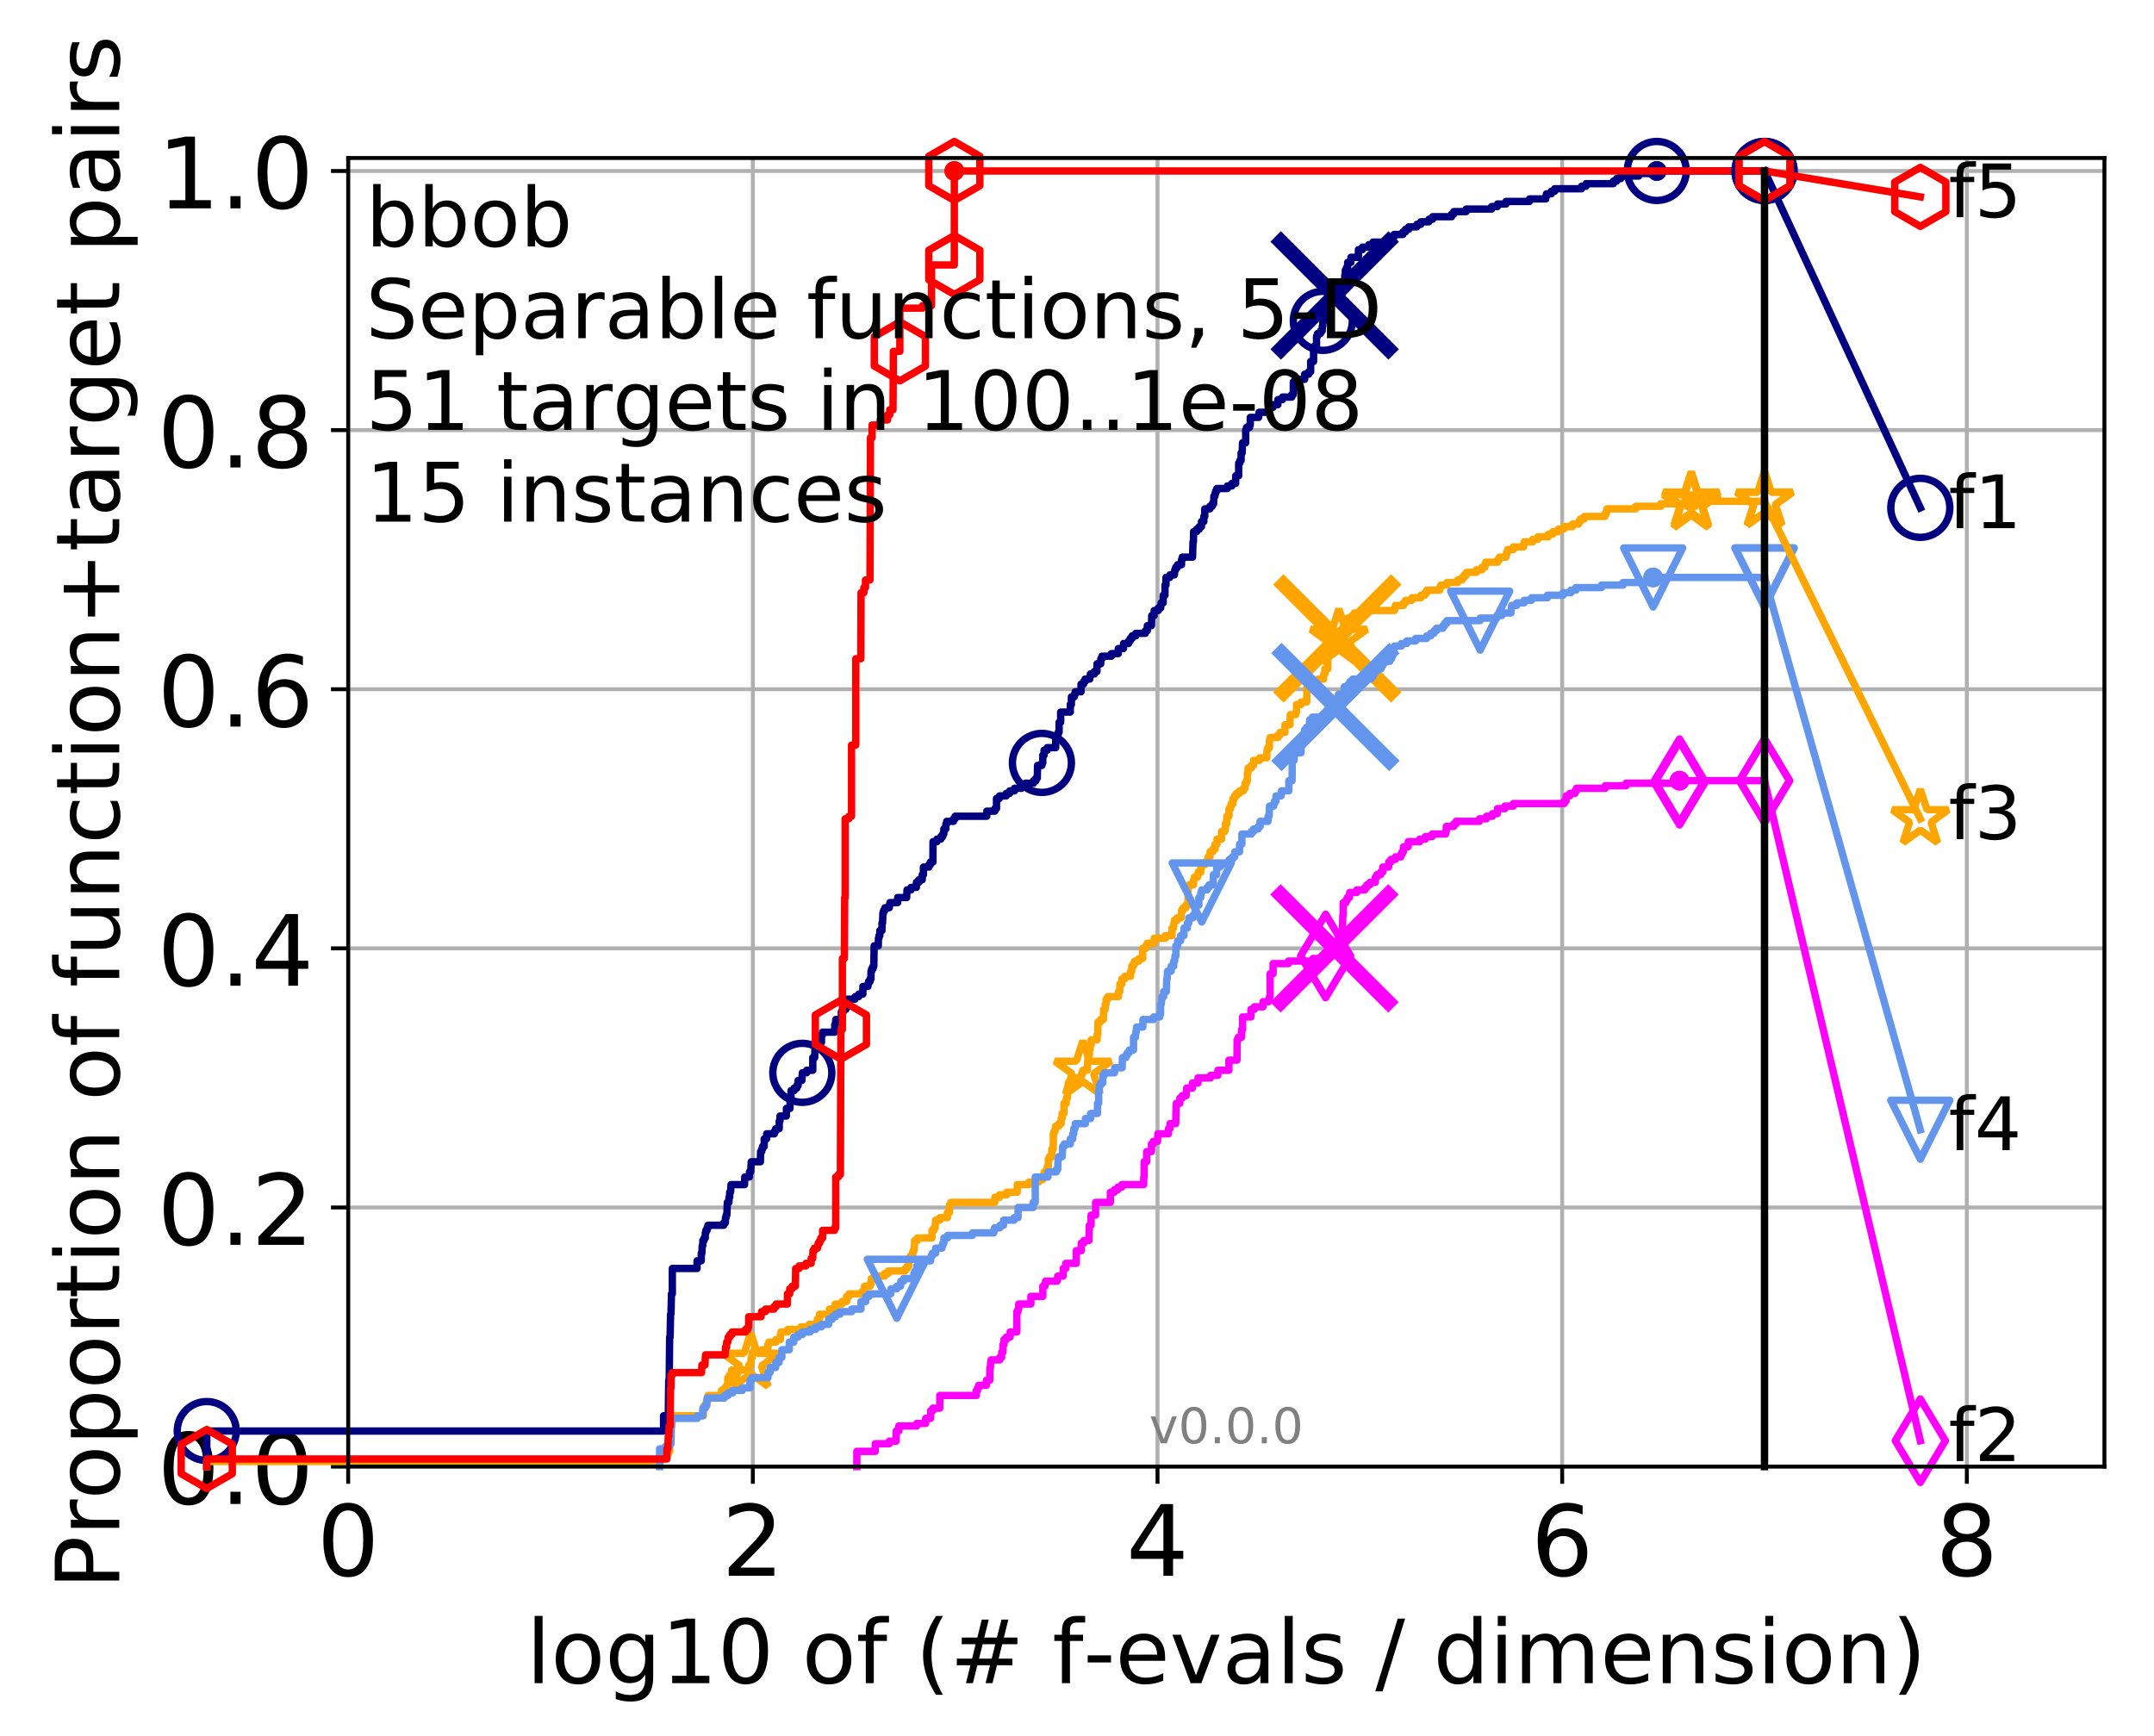 <?xml version="1.0" encoding="utf-8" standalone="no"?>
<!DOCTYPE svg PUBLIC "-//W3C//DTD SVG 1.1//EN"
  "http://www.w3.org/Graphics/SVG/1.1/DTD/svg11.dtd">
<!-- Created with matplotlib (http://matplotlib.org/) -->
<svg height="353pt" version="1.1" viewBox="0 0 438 353" width="438pt" xmlns="http://www.w3.org/2000/svg" xmlns:xlink="http://www.w3.org/1999/xlink">
 <defs>
  <style type="text/css">
*{stroke-linecap:butt;stroke-linejoin:round;}
  </style>
 </defs>
 <g id="figure_1">
  <g id="patch_1">
   <path d="M 0 353.222 
L 438.62 353.222 
L 438.62 0 
L 0 0 
z
" style="fill:#ffffff;"/>
  </g>
  <g id="axes_1">
   <g id="patch_2">
    <path d="M 70.8 298.245 
L 427.92 298.245 
L 427.92 32.133 
L 70.8 32.133 
z
" style="fill:#ffffff;"/>
   </g>
   <g id="matplotlib.axis_1">
    <g id="xtick_1">
     <g id="line2d_1">
      <path clip-path="url(#p0226f36167)" d="M 70.8 298.245 
L 70.8 32.133 
" style="fill:none;stroke:#b0b0b0;stroke-linecap:square;stroke-width:0.8;"/>
     </g>
     <g id="line2d_2">
      <defs>
       <path d="M 0 0 
L 0 3.5 
" id="m27886a717e" style="stroke:#000000;stroke-width:0.8;"/>
      </defs>
      <g>
       <use style="stroke:#000000;stroke-width:0.8;" x="70.8" xlink:href="#m27886a717e" y="298.245"/>
      </g>
     </g>
     <g id="text_1">
      <!-- 0 -->
      <defs>
       <path d="M 31.781 66.406 
Q 24.172 66.406 20.328 58.906 
Q 16.5 51.422 16.5 36.375 
Q 16.5 21.391 20.328 13.891 
Q 24.172 6.391 31.781 6.391 
Q 39.453 6.391 43.281 13.891 
Q 47.125 21.391 47.125 36.375 
Q 47.125 51.422 43.281 58.906 
Q 39.453 66.406 31.781 66.406 
z
M 31.781 74.219 
Q 44.047 74.219 50.516 64.516 
Q 56.984 54.828 56.984 36.375 
Q 56.984 17.969 50.516 8.266 
Q 44.047 -1.422 31.781 -1.422 
Q 19.531 -1.422 13.062 8.266 
Q 6.594 17.969 6.594 36.375 
Q 6.594 54.828 13.062 64.516 
Q 19.531 74.219 31.781 74.219 
z
" id="DejaVuSans-30"/>
      </defs>
      <g transform="translate(64.438 320.442)scale(0.2 -0.2)">
       <use xlink:href="#DejaVuSans-30"/>
      </g>
     </g>
    </g>
    <g id="xtick_2">
     <g id="line2d_3">
      <path clip-path="url(#p0226f36167)" d="M 153.086 298.245 
L 153.086 32.133 
" style="fill:none;stroke:#b0b0b0;stroke-linecap:square;stroke-width:0.8;"/>
     </g>
     <g id="line2d_4">
      <g>
       <use style="stroke:#000000;stroke-width:0.8;" x="153.086" xlink:href="#m27886a717e" y="298.245"/>
      </g>
     </g>
     <g id="text_2">
      <!-- 2 -->
      <defs>
       <path d="M 19.188 8.297 
L 53.609 8.297 
L 53.609 0 
L 7.328 0 
L 7.328 8.297 
Q 12.938 14.109 22.625 23.891 
Q 32.328 33.688 34.812 36.531 
Q 39.547 41.844 41.422 45.531 
Q 43.312 49.219 43.312 52.781 
Q 43.312 58.594 39.234 62.25 
Q 35.156 65.922 28.609 65.922 
Q 23.969 65.922 18.812 64.312 
Q 13.672 62.703 7.812 59.422 
L 7.812 69.391 
Q 13.766 71.781 18.938 73 
Q 24.125 74.219 28.422 74.219 
Q 39.75 74.219 46.484 68.547 
Q 53.219 62.891 53.219 53.422 
Q 53.219 48.922 51.531 44.891 
Q 49.859 40.875 45.406 35.406 
Q 44.188 33.984 37.641 27.219 
Q 31.109 20.453 19.188 8.297 
z
" id="DejaVuSans-32"/>
      </defs>
      <g transform="translate(146.723 320.442)scale(0.2 -0.2)">
       <use xlink:href="#DejaVuSans-32"/>
      </g>
     </g>
    </g>
    <g id="xtick_3">
     <g id="line2d_5">
      <path clip-path="url(#p0226f36167)" d="M 235.371 298.245 
L 235.371 32.133 
" style="fill:none;stroke:#b0b0b0;stroke-linecap:square;stroke-width:0.8;"/>
     </g>
     <g id="line2d_6">
      <g>
       <use style="stroke:#000000;stroke-width:0.8;" x="235.371" xlink:href="#m27886a717e" y="298.245"/>
      </g>
     </g>
     <g id="text_3">
      <!-- 4 -->
      <defs>
       <path d="M 37.797 64.312 
L 12.891 25.391 
L 37.797 25.391 
z
M 35.203 72.906 
L 47.609 72.906 
L 47.609 25.391 
L 58.016 25.391 
L 58.016 17.188 
L 47.609 17.188 
L 47.609 0 
L 37.797 0 
L 37.797 17.188 
L 4.891 17.188 
L 4.891 26.703 
z
" id="DejaVuSans-34"/>
      </defs>
      <g transform="translate(229.009 320.442)scale(0.2 -0.2)">
       <use xlink:href="#DejaVuSans-34"/>
      </g>
     </g>
    </g>
    <g id="xtick_4">
     <g id="line2d_7">
      <path clip-path="url(#p0226f36167)" d="M 317.657 298.245 
L 317.657 32.133 
" style="fill:none;stroke:#b0b0b0;stroke-linecap:square;stroke-width:0.8;"/>
     </g>
     <g id="line2d_8">
      <g>
       <use style="stroke:#000000;stroke-width:0.8;" x="317.657" xlink:href="#m27886a717e" y="298.245"/>
      </g>
     </g>
     <g id="text_4">
      <!-- 6 -->
      <defs>
       <path d="M 33.016 40.375 
Q 26.375 40.375 22.484 35.828 
Q 18.609 31.297 18.609 23.391 
Q 18.609 15.531 22.484 10.953 
Q 26.375 6.391 33.016 6.391 
Q 39.656 6.391 43.531 10.953 
Q 47.406 15.531 47.406 23.391 
Q 47.406 31.297 43.531 35.828 
Q 39.656 40.375 33.016 40.375 
z
M 52.594 71.297 
L 52.594 62.312 
Q 48.875 64.062 45.094 64.984 
Q 41.312 65.922 37.594 65.922 
Q 27.828 65.922 22.672 59.328 
Q 17.531 52.734 16.797 39.406 
Q 19.672 43.656 24.016 45.922 
Q 28.375 48.188 33.594 48.188 
Q 44.578 48.188 50.953 41.516 
Q 57.328 34.859 57.328 23.391 
Q 57.328 12.156 50.688 5.359 
Q 44.047 -1.422 33.016 -1.422 
Q 20.359 -1.422 13.672 8.266 
Q 6.984 17.969 6.984 36.375 
Q 6.984 53.656 15.188 63.938 
Q 23.391 74.219 37.203 74.219 
Q 40.922 74.219 44.703 73.484 
Q 48.484 72.75 52.594 71.297 
z
" id="DejaVuSans-36"/>
      </defs>
      <g transform="translate(311.295 320.442)scale(0.2 -0.2)">
       <use xlink:href="#DejaVuSans-36"/>
      </g>
     </g>
    </g>
    <g id="xtick_5">
     <g id="line2d_9">
      <path clip-path="url(#p0226f36167)" d="M 399.943 298.245 
L 399.943 32.133 
" style="fill:none;stroke:#b0b0b0;stroke-linecap:square;stroke-width:0.8;"/>
     </g>
     <g id="line2d_10">
      <g>
       <use style="stroke:#000000;stroke-width:0.8;" x="399.943" xlink:href="#m27886a717e" y="298.245"/>
      </g>
     </g>
     <g id="text_5">
      <!-- 8 -->
      <defs>
       <path d="M 31.781 34.625 
Q 24.75 34.625 20.719 30.859 
Q 16.703 27.094 16.703 20.516 
Q 16.703 13.922 20.719 10.156 
Q 24.75 6.391 31.781 6.391 
Q 38.812 6.391 42.859 10.172 
Q 46.922 13.969 46.922 20.516 
Q 46.922 27.094 42.891 30.859 
Q 38.875 34.625 31.781 34.625 
z
M 21.922 38.812 
Q 15.578 40.375 12.031 44.719 
Q 8.5 49.078 8.5 55.328 
Q 8.5 64.062 14.719 69.141 
Q 20.953 74.219 31.781 74.219 
Q 42.672 74.219 48.875 69.141 
Q 55.078 64.062 55.078 55.328 
Q 55.078 49.078 51.531 44.719 
Q 48 40.375 41.703 38.812 
Q 48.828 37.156 52.797 32.312 
Q 56.781 27.484 56.781 20.516 
Q 56.781 9.906 50.312 4.234 
Q 43.844 -1.422 31.781 -1.422 
Q 19.734 -1.422 13.25 4.234 
Q 6.781 9.906 6.781 20.516 
Q 6.781 27.484 10.781 32.312 
Q 14.797 37.156 21.922 38.812 
z
M 18.312 54.391 
Q 18.312 48.734 21.844 45.562 
Q 25.391 42.391 31.781 42.391 
Q 38.141 42.391 41.719 45.562 
Q 45.312 48.734 45.312 54.391 
Q 45.312 60.062 41.719 63.234 
Q 38.141 66.406 31.781 66.406 
Q 25.391 66.406 21.844 63.234 
Q 18.312 60.062 18.312 54.391 
z
" id="DejaVuSans-38"/>
      </defs>
      <g transform="translate(393.58 320.442)scale(0.2 -0.2)">
       <use xlink:href="#DejaVuSans-38"/>
      </g>
     </g>
    </g>
    <g id="text_6">
     <!-- log10 of (# f-evals / dimension) -->
     <defs>
      <path d="M 9.422 75.984 
L 18.406 75.984 
L 18.406 0 
L 9.422 0 
z
" id="DejaVuSans-6c"/>
      <path d="M 30.609 48.391 
Q 23.391 48.391 19.188 42.75 
Q 14.984 37.109 14.984 27.297 
Q 14.984 17.484 19.156 11.844 
Q 23.344 6.203 30.609 6.203 
Q 37.797 6.203 41.984 11.859 
Q 46.188 17.531 46.188 27.297 
Q 46.188 37.016 41.984 42.703 
Q 37.797 48.391 30.609 48.391 
z
M 30.609 56 
Q 42.328 56 49.016 48.375 
Q 55.719 40.766 55.719 27.297 
Q 55.719 13.875 49.016 6.219 
Q 42.328 -1.422 30.609 -1.422 
Q 18.844 -1.422 12.172 6.219 
Q 5.516 13.875 5.516 27.297 
Q 5.516 40.766 12.172 48.375 
Q 18.844 56 30.609 56 
z
" id="DejaVuSans-6f"/>
      <path d="M 45.406 27.984 
Q 45.406 37.75 41.375 43.109 
Q 37.359 48.484 30.078 48.484 
Q 22.859 48.484 18.828 43.109 
Q 14.797 37.75 14.797 27.984 
Q 14.797 18.266 18.828 12.891 
Q 22.859 7.516 30.078 7.516 
Q 37.359 7.516 41.375 12.891 
Q 45.406 18.266 45.406 27.984 
z
M 54.391 6.781 
Q 54.391 -7.172 48.188 -13.984 
Q 42 -20.797 29.203 -20.797 
Q 24.469 -20.797 20.266 -20.094 
Q 16.062 -19.391 12.109 -17.922 
L 12.109 -9.188 
Q 16.062 -11.328 19.922 -12.344 
Q 23.781 -13.375 27.781 -13.375 
Q 36.625 -13.375 41.016 -8.766 
Q 45.406 -4.156 45.406 5.172 
L 45.406 9.625 
Q 42.625 4.781 38.281 2.391 
Q 33.938 0 27.875 0 
Q 17.828 0 11.672 7.656 
Q 5.516 15.328 5.516 27.984 
Q 5.516 40.672 11.672 48.328 
Q 17.828 56 27.875 56 
Q 33.938 56 38.281 53.609 
Q 42.625 51.219 45.406 46.391 
L 45.406 54.688 
L 54.391 54.688 
z
" id="DejaVuSans-67"/>
      <path d="M 12.406 8.297 
L 28.516 8.297 
L 28.516 63.922 
L 10.984 60.406 
L 10.984 69.391 
L 28.422 72.906 
L 38.281 72.906 
L 38.281 8.297 
L 54.391 8.297 
L 54.391 0 
L 12.406 0 
z
" id="DejaVuSans-31"/>
      <path id="DejaVuSans-20"/>
      <path d="M 37.109 75.984 
L 37.109 68.5 
L 28.516 68.5 
Q 23.688 68.5 21.797 66.547 
Q 19.922 64.594 19.922 59.516 
L 19.922 54.688 
L 34.719 54.688 
L 34.719 47.703 
L 19.922 47.703 
L 19.922 0 
L 10.891 0 
L 10.891 47.703 
L 2.297 47.703 
L 2.297 54.688 
L 10.891 54.688 
L 10.891 58.5 
Q 10.891 67.625 15.141 71.797 
Q 19.391 75.984 28.609 75.984 
z
" id="DejaVuSans-66"/>
      <path d="M 31 75.875 
Q 24.469 64.656 21.281 53.656 
Q 18.109 42.672 18.109 31.391 
Q 18.109 20.125 21.312 9.062 
Q 24.516 -2 31 -13.188 
L 23.188 -13.188 
Q 15.875 -1.703 12.234 9.375 
Q 8.594 20.453 8.594 31.391 
Q 8.594 42.281 12.203 53.312 
Q 15.828 64.359 23.188 75.875 
z
" id="DejaVuSans-28"/>
      <path d="M 51.125 44 
L 36.922 44 
L 32.812 27.688 
L 47.125 27.688 
z
M 43.797 71.781 
L 38.719 51.516 
L 52.984 51.516 
L 58.109 71.781 
L 65.922 71.781 
L 60.891 51.516 
L 76.125 51.516 
L 76.125 44 
L 58.984 44 
L 54.984 27.688 
L 70.516 27.688 
L 70.516 20.219 
L 53.078 20.219 
L 48 0 
L 40.188 0 
L 45.219 20.219 
L 30.906 20.219 
L 25.875 0 
L 18.016 0 
L 23.094 20.219 
L 7.719 20.219 
L 7.719 27.688 
L 24.906 27.688 
L 29 44 
L 13.281 44 
L 13.281 51.516 
L 30.906 51.516 
L 35.891 71.781 
z
" id="DejaVuSans-23"/>
      <path d="M 4.891 31.391 
L 31.203 31.391 
L 31.203 23.391 
L 4.891 23.391 
z
" id="DejaVuSans-2d"/>
      <path d="M 56.203 29.594 
L 56.203 25.203 
L 14.891 25.203 
Q 15.484 15.922 20.484 11.062 
Q 25.484 6.203 34.422 6.203 
Q 39.594 6.203 44.453 7.469 
Q 49.312 8.734 54.109 11.281 
L 54.109 2.781 
Q 49.266 0.734 44.188 -0.344 
Q 39.109 -1.422 33.891 -1.422 
Q 20.797 -1.422 13.156 6.188 
Q 5.516 13.812 5.516 26.812 
Q 5.516 40.234 12.766 48.109 
Q 20.016 56 32.328 56 
Q 43.359 56 49.781 48.891 
Q 56.203 41.797 56.203 29.594 
z
M 47.219 32.234 
Q 47.125 39.594 43.094 43.984 
Q 39.062 48.391 32.422 48.391 
Q 24.906 48.391 20.391 44.141 
Q 15.875 39.891 15.188 32.172 
z
" id="DejaVuSans-65"/>
      <path d="M 2.984 54.688 
L 12.5 54.688 
L 29.594 8.797 
L 46.688 54.688 
L 56.203 54.688 
L 35.688 0 
L 23.484 0 
z
" id="DejaVuSans-76"/>
      <path d="M 34.281 27.484 
Q 23.391 27.484 19.188 25 
Q 14.984 22.516 14.984 16.5 
Q 14.984 11.719 18.141 8.906 
Q 21.297 6.109 26.703 6.109 
Q 34.188 6.109 38.703 11.406 
Q 43.219 16.703 43.219 25.484 
L 43.219 27.484 
z
M 52.203 31.203 
L 52.203 0 
L 43.219 0 
L 43.219 8.297 
Q 40.141 3.328 35.547 0.953 
Q 30.953 -1.422 24.312 -1.422 
Q 15.922 -1.422 10.953 3.297 
Q 6 8.016 6 15.922 
Q 6 25.141 12.172 29.828 
Q 18.359 34.516 30.609 34.516 
L 43.219 34.516 
L 43.219 35.406 
Q 43.219 41.609 39.141 45 
Q 35.062 48.391 27.688 48.391 
Q 23 48.391 18.547 47.266 
Q 14.109 46.141 10.016 43.891 
L 10.016 52.203 
Q 14.938 54.109 19.578 55.047 
Q 24.219 56 28.609 56 
Q 40.484 56 46.344 49.844 
Q 52.203 43.703 52.203 31.203 
z
" id="DejaVuSans-61"/>
      <path d="M 44.281 53.078 
L 44.281 44.578 
Q 40.484 46.531 36.375 47.5 
Q 32.281 48.484 27.875 48.484 
Q 21.188 48.484 17.844 46.438 
Q 14.5 44.391 14.5 40.281 
Q 14.5 37.156 16.891 35.375 
Q 19.281 33.594 26.516 31.984 
L 29.594 31.297 
Q 39.156 29.25 43.188 25.516 
Q 47.219 21.781 47.219 15.094 
Q 47.219 7.469 41.188 3.016 
Q 35.156 -1.422 24.609 -1.422 
Q 20.219 -1.422 15.453 -0.562 
Q 10.688 0.297 5.422 2 
L 5.422 11.281 
Q 10.406 8.688 15.234 7.391 
Q 20.062 6.109 24.812 6.109 
Q 31.156 6.109 34.562 8.281 
Q 37.984 10.453 37.984 14.406 
Q 37.984 18.062 35.516 20.016 
Q 33.062 21.969 24.703 23.781 
L 21.578 24.516 
Q 13.234 26.266 9.516 29.906 
Q 5.812 33.547 5.812 39.891 
Q 5.812 47.609 11.281 51.797 
Q 16.75 56 26.812 56 
Q 31.781 56 36.172 55.266 
Q 40.578 54.547 44.281 53.078 
z
" id="DejaVuSans-73"/>
      <path d="M 25.391 72.906 
L 33.688 72.906 
L 8.297 -9.281 
L 0 -9.281 
z
" id="DejaVuSans-2f"/>
      <path d="M 45.406 46.391 
L 45.406 75.984 
L 54.391 75.984 
L 54.391 0 
L 45.406 0 
L 45.406 8.203 
Q 42.578 3.328 38.25 0.953 
Q 33.938 -1.422 27.875 -1.422 
Q 17.969 -1.422 11.734 6.484 
Q 5.516 14.406 5.516 27.297 
Q 5.516 40.188 11.734 48.094 
Q 17.969 56 27.875 56 
Q 33.938 56 38.25 53.625 
Q 42.578 51.266 45.406 46.391 
z
M 14.797 27.297 
Q 14.797 17.391 18.875 11.75 
Q 22.953 6.109 30.078 6.109 
Q 37.203 6.109 41.297 11.75 
Q 45.406 17.391 45.406 27.297 
Q 45.406 37.203 41.297 42.844 
Q 37.203 48.484 30.078 48.484 
Q 22.953 48.484 18.875 42.844 
Q 14.797 37.203 14.797 27.297 
z
" id="DejaVuSans-64"/>
      <path d="M 9.422 54.688 
L 18.406 54.688 
L 18.406 0 
L 9.422 0 
z
M 9.422 75.984 
L 18.406 75.984 
L 18.406 64.594 
L 9.422 64.594 
z
" id="DejaVuSans-69"/>
      <path d="M 52 44.188 
Q 55.375 50.25 60.062 53.125 
Q 64.75 56 71.094 56 
Q 79.641 56 84.281 50.016 
Q 88.922 44.047 88.922 33.016 
L 88.922 0 
L 79.891 0 
L 79.891 32.719 
Q 79.891 40.578 77.094 44.375 
Q 74.312 48.188 68.609 48.188 
Q 61.625 48.188 57.562 43.547 
Q 53.516 38.922 53.516 30.906 
L 53.516 0 
L 44.484 0 
L 44.484 32.719 
Q 44.484 40.625 41.703 44.406 
Q 38.922 48.188 33.109 48.188 
Q 26.219 48.188 22.156 43.531 
Q 18.109 38.875 18.109 30.906 
L 18.109 0 
L 9.078 0 
L 9.078 54.688 
L 18.109 54.688 
L 18.109 46.188 
Q 21.188 51.219 25.484 53.609 
Q 29.781 56 35.688 56 
Q 41.656 56 45.828 52.969 
Q 50 49.953 52 44.188 
z
" id="DejaVuSans-6d"/>
      <path d="M 54.891 33.016 
L 54.891 0 
L 45.906 0 
L 45.906 32.719 
Q 45.906 40.484 42.875 44.328 
Q 39.844 48.188 33.797 48.188 
Q 26.516 48.188 22.312 43.547 
Q 18.109 38.922 18.109 30.906 
L 18.109 0 
L 9.078 0 
L 9.078 54.688 
L 18.109 54.688 
L 18.109 46.188 
Q 21.344 51.125 25.703 53.562 
Q 30.078 56 35.797 56 
Q 45.219 56 50.047 50.172 
Q 54.891 44.344 54.891 33.016 
z
" id="DejaVuSans-6e"/>
      <path d="M 8.016 75.875 
L 15.828 75.875 
Q 23.141 64.359 26.781 53.312 
Q 30.422 42.281 30.422 31.391 
Q 30.422 20.453 26.781 9.375 
Q 23.141 -1.703 15.828 -13.188 
L 8.016 -13.188 
Q 14.5 -2 17.703 9.062 
Q 20.906 20.125 20.906 31.391 
Q 20.906 42.672 17.703 53.656 
Q 14.5 64.656 8.016 75.875 
z
" id="DejaVuSans-29"/>
     </defs>
     <g transform="translate(107.015 342.279)scale(0.18 -0.18)">
      <use xlink:href="#DejaVuSans-6c"/>
      <use x="27.783" xlink:href="#DejaVuSans-6f"/>
      <use x="88.965" xlink:href="#DejaVuSans-67"/>
      <use x="152.441" xlink:href="#DejaVuSans-31"/>
      <use x="216.064" xlink:href="#DejaVuSans-30"/>
      <use x="279.688" xlink:href="#DejaVuSans-20"/>
      <use x="311.475" xlink:href="#DejaVuSans-6f"/>
      <use x="372.656" xlink:href="#DejaVuSans-66"/>
      <use x="407.861" xlink:href="#DejaVuSans-20"/>
      <use x="439.648" xlink:href="#DejaVuSans-28"/>
      <use x="478.662" xlink:href="#DejaVuSans-23"/>
      <use x="562.451" xlink:href="#DejaVuSans-20"/>
      <use x="594.238" xlink:href="#DejaVuSans-66"/>
      <use x="629.365" xlink:href="#DejaVuSans-2d"/>
      <use x="665.449" xlink:href="#DejaVuSans-65"/>
      <use x="726.973" xlink:href="#DejaVuSans-76"/>
      <use x="786.152" xlink:href="#DejaVuSans-61"/>
      <use x="847.432" xlink:href="#DejaVuSans-6c"/>
      <use x="875.215" xlink:href="#DejaVuSans-73"/>
      <use x="927.314" xlink:href="#DejaVuSans-20"/>
      <use x="959.102" xlink:href="#DejaVuSans-2f"/>
      <use x="992.793" xlink:href="#DejaVuSans-20"/>
      <use x="1024.58" xlink:href="#DejaVuSans-64"/>
      <use x="1088.057" xlink:href="#DejaVuSans-69"/>
      <use x="1115.84" xlink:href="#DejaVuSans-6d"/>
      <use x="1213.252" xlink:href="#DejaVuSans-65"/>
      <use x="1274.775" xlink:href="#DejaVuSans-6e"/>
      <use x="1338.154" xlink:href="#DejaVuSans-73"/>
      <use x="1390.254" xlink:href="#DejaVuSans-69"/>
      <use x="1418.037" xlink:href="#DejaVuSans-6f"/>
      <use x="1479.219" xlink:href="#DejaVuSans-6e"/>
      <use x="1542.598" xlink:href="#DejaVuSans-29"/>
     </g>
    </g>
   </g>
   <g id="matplotlib.axis_2">
    <g id="ytick_1">
     <g id="line2d_11">
      <path clip-path="url(#p0226f36167)" d="M 70.8 298.245 
L 427.92 298.245 
" style="fill:none;stroke:#b0b0b0;stroke-linecap:square;stroke-width:0.8;"/>
     </g>
     <g id="line2d_12">
      <defs>
       <path d="M 0 0 
L -3.5 0 
" id="m0c04dcfc41" style="stroke:#000000;stroke-width:0.8;"/>
      </defs>
      <g>
       <use style="stroke:#000000;stroke-width:0.8;" x="70.8" xlink:href="#m0c04dcfc41" y="298.245"/>
      </g>
     </g>
     <g id="text_7">
      <!-- 0.0 -->
      <defs>
       <path d="M 10.688 12.406 
L 21 12.406 
L 21 0 
L 10.688 0 
z
" id="DejaVuSans-2e"/>
      </defs>
      <g transform="translate(31.994 305.844)scale(0.2 -0.2)">
       <use xlink:href="#DejaVuSans-30"/>
       <use x="63.623" xlink:href="#DejaVuSans-2e"/>
       <use x="95.41" xlink:href="#DejaVuSans-30"/>
      </g>
     </g>
    </g>
    <g id="ytick_2">
     <g id="line2d_13">
      <path clip-path="url(#p0226f36167)" d="M 70.8 245.55 
L 427.92 245.55 
" style="fill:none;stroke:#b0b0b0;stroke-linecap:square;stroke-width:0.8;"/>
     </g>
     <g id="line2d_14">
      <g>
       <use style="stroke:#000000;stroke-width:0.8;" x="70.8" xlink:href="#m0c04dcfc41" y="245.55"/>
      </g>
     </g>
     <g id="text_8">
      <!-- 0.2 -->
      <g transform="translate(31.994 253.148)scale(0.2 -0.2)">
       <use xlink:href="#DejaVuSans-30"/>
       <use x="63.623" xlink:href="#DejaVuSans-2e"/>
       <use x="95.41" xlink:href="#DejaVuSans-32"/>
      </g>
     </g>
    </g>
    <g id="ytick_3">
     <g id="line2d_15">
      <path clip-path="url(#p0226f36167)" d="M 70.8 192.854 
L 427.92 192.854 
" style="fill:none;stroke:#b0b0b0;stroke-linecap:square;stroke-width:0.8;"/>
     </g>
     <g id="line2d_16">
      <g>
       <use style="stroke:#000000;stroke-width:0.8;" x="70.8" xlink:href="#m0c04dcfc41" y="192.854"/>
      </g>
     </g>
     <g id="text_9">
      <!-- 0.4 -->
      <g transform="translate(31.994 200.453)scale(0.2 -0.2)">
       <use xlink:href="#DejaVuSans-30"/>
       <use x="63.623" xlink:href="#DejaVuSans-2e"/>
       <use x="95.41" xlink:href="#DejaVuSans-34"/>
      </g>
     </g>
    </g>
    <g id="ytick_4">
     <g id="line2d_17">
      <path clip-path="url(#p0226f36167)" d="M 70.8 140.159 
L 427.92 140.159 
" style="fill:none;stroke:#b0b0b0;stroke-linecap:square;stroke-width:0.8;"/>
     </g>
     <g id="line2d_18">
      <g>
       <use style="stroke:#000000;stroke-width:0.8;" x="70.8" xlink:href="#m0c04dcfc41" y="140.159"/>
      </g>
     </g>
     <g id="text_10">
      <!-- 0.6 -->
      <g transform="translate(31.994 147.757)scale(0.2 -0.2)">
       <use xlink:href="#DejaVuSans-30"/>
       <use x="63.623" xlink:href="#DejaVuSans-2e"/>
       <use x="95.41" xlink:href="#DejaVuSans-36"/>
      </g>
     </g>
    </g>
    <g id="ytick_5">
     <g id="line2d_19">
      <path clip-path="url(#p0226f36167)" d="M 70.8 87.464 
L 427.92 87.464 
" style="fill:none;stroke:#b0b0b0;stroke-linecap:square;stroke-width:0.8;"/>
     </g>
     <g id="line2d_20">
      <g>
       <use style="stroke:#000000;stroke-width:0.8;" x="70.8" xlink:href="#m0c04dcfc41" y="87.464"/>
      </g>
     </g>
     <g id="text_11">
      <!-- 0.8 -->
      <g transform="translate(31.994 95.062)scale(0.2 -0.2)">
       <use xlink:href="#DejaVuSans-30"/>
       <use x="63.623" xlink:href="#DejaVuSans-2e"/>
       <use x="95.41" xlink:href="#DejaVuSans-38"/>
      </g>
     </g>
    </g>
    <g id="ytick_6">
     <g id="line2d_21">
      <path clip-path="url(#p0226f36167)" d="M 70.8 34.768 
L 427.92 34.768 
" style="fill:none;stroke:#b0b0b0;stroke-linecap:square;stroke-width:0.8;"/>
     </g>
     <g id="line2d_22">
      <g>
       <use style="stroke:#000000;stroke-width:0.8;" x="70.8" xlink:href="#m0c04dcfc41" y="34.768"/>
      </g>
     </g>
     <g id="text_12">
      <!-- 1.0 -->
      <g transform="translate(31.994 42.367)scale(0.2 -0.2)">
       <use xlink:href="#DejaVuSans-31"/>
       <use x="63.623" xlink:href="#DejaVuSans-2e"/>
       <use x="95.41" xlink:href="#DejaVuSans-30"/>
      </g>
     </g>
    </g>
    <g id="text_13">
     <!-- Proportion of function+target pairs -->
     <defs>
      <path d="M 19.672 64.797 
L 19.672 37.406 
L 32.078 37.406 
Q 38.969 37.406 42.719 40.969 
Q 46.484 44.531 46.484 51.125 
Q 46.484 57.672 42.719 61.234 
Q 38.969 64.797 32.078 64.797 
z
M 9.812 72.906 
L 32.078 72.906 
Q 44.344 72.906 50.609 67.359 
Q 56.891 61.812 56.891 51.125 
Q 56.891 40.328 50.609 34.812 
Q 44.344 29.297 32.078 29.297 
L 19.672 29.297 
L 19.672 0 
L 9.812 0 
z
" id="DejaVuSans-50"/>
      <path d="M 41.109 46.297 
Q 39.594 47.172 37.812 47.578 
Q 36.031 48 33.891 48 
Q 26.266 48 22.188 43.047 
Q 18.109 38.094 18.109 28.812 
L 18.109 0 
L 9.078 0 
L 9.078 54.688 
L 18.109 54.688 
L 18.109 46.188 
Q 20.953 51.172 25.484 53.578 
Q 30.031 56 36.531 56 
Q 37.453 56 38.578 55.875 
Q 39.703 55.766 41.062 55.516 
z
" id="DejaVuSans-72"/>
      <path d="M 18.109 8.203 
L 18.109 -20.797 
L 9.078 -20.797 
L 9.078 54.688 
L 18.109 54.688 
L 18.109 46.391 
Q 20.953 51.266 25.266 53.625 
Q 29.594 56 35.594 56 
Q 45.562 56 51.781 48.094 
Q 58.016 40.188 58.016 27.297 
Q 58.016 14.406 51.781 6.484 
Q 45.562 -1.422 35.594 -1.422 
Q 29.594 -1.422 25.266 0.953 
Q 20.953 3.328 18.109 8.203 
z
M 48.688 27.297 
Q 48.688 37.203 44.609 42.844 
Q 40.531 48.484 33.406 48.484 
Q 26.266 48.484 22.188 42.844 
Q 18.109 37.203 18.109 27.297 
Q 18.109 17.391 22.188 11.75 
Q 26.266 6.109 33.406 6.109 
Q 40.531 6.109 44.609 11.75 
Q 48.688 17.391 48.688 27.297 
z
" id="DejaVuSans-70"/>
      <path d="M 18.312 70.219 
L 18.312 54.688 
L 36.812 54.688 
L 36.812 47.703 
L 18.312 47.703 
L 18.312 18.016 
Q 18.312 11.328 20.141 9.422 
Q 21.969 7.516 27.594 7.516 
L 36.812 7.516 
L 36.812 0 
L 27.594 0 
Q 17.188 0 13.234 3.875 
Q 9.281 7.766 9.281 18.016 
L 9.281 47.703 
L 2.688 47.703 
L 2.688 54.688 
L 9.281 54.688 
L 9.281 70.219 
z
" id="DejaVuSans-74"/>
      <path d="M 8.5 21.578 
L 8.5 54.688 
L 17.484 54.688 
L 17.484 21.922 
Q 17.484 14.156 20.5 10.266 
Q 23.531 6.391 29.594 6.391 
Q 36.859 6.391 41.078 11.031 
Q 45.312 15.672 45.312 23.688 
L 45.312 54.688 
L 54.297 54.688 
L 54.297 0 
L 45.312 0 
L 45.312 8.406 
Q 42.047 3.422 37.719 1 
Q 33.406 -1.422 27.688 -1.422 
Q 18.266 -1.422 13.375 4.438 
Q 8.5 10.297 8.5 21.578 
z
M 31.109 56 
z
" id="DejaVuSans-75"/>
      <path d="M 48.781 52.594 
L 48.781 44.188 
Q 44.969 46.297 41.141 47.344 
Q 37.312 48.391 33.406 48.391 
Q 24.656 48.391 19.812 42.844 
Q 14.984 37.312 14.984 27.297 
Q 14.984 17.281 19.812 11.734 
Q 24.656 6.203 33.406 6.203 
Q 37.312 6.203 41.141 7.25 
Q 44.969 8.297 48.781 10.406 
L 48.781 2.094 
Q 45.016 0.344 40.984 -0.531 
Q 36.969 -1.422 32.422 -1.422 
Q 20.062 -1.422 12.781 6.344 
Q 5.516 14.109 5.516 27.297 
Q 5.516 40.672 12.859 48.328 
Q 20.219 56 33.016 56 
Q 37.156 56 41.109 55.141 
Q 45.062 54.297 48.781 52.594 
z
" id="DejaVuSans-63"/>
      <path d="M 46 62.703 
L 46 35.5 
L 73.188 35.5 
L 73.188 27.203 
L 46 27.203 
L 46 0 
L 37.797 0 
L 37.797 27.203 
L 10.594 27.203 
L 10.594 35.5 
L 37.797 35.5 
L 37.797 62.703 
z
" id="DejaVuSans-2b"/>
     </defs>
     <g transform="translate(24.25 323.179)rotate(-90)scale(0.18 -0.18)">
      <use xlink:href="#DejaVuSans-50"/>
      <use x="60.287" xlink:href="#DejaVuSans-72"/>
      <use x="101.369" xlink:href="#DejaVuSans-6f"/>
      <use x="162.551" xlink:href="#DejaVuSans-70"/>
      <use x="226.027" xlink:href="#DejaVuSans-6f"/>
      <use x="287.209" xlink:href="#DejaVuSans-72"/>
      <use x="328.322" xlink:href="#DejaVuSans-74"/>
      <use x="367.531" xlink:href="#DejaVuSans-69"/>
      <use x="395.314" xlink:href="#DejaVuSans-6f"/>
      <use x="456.496" xlink:href="#DejaVuSans-6e"/>
      <use x="519.875" xlink:href="#DejaVuSans-20"/>
      <use x="551.662" xlink:href="#DejaVuSans-6f"/>
      <use x="612.844" xlink:href="#DejaVuSans-66"/>
      <use x="648.049" xlink:href="#DejaVuSans-20"/>
      <use x="679.836" xlink:href="#DejaVuSans-66"/>
      <use x="715.041" xlink:href="#DejaVuSans-75"/>
      <use x="778.42" xlink:href="#DejaVuSans-6e"/>
      <use x="841.799" xlink:href="#DejaVuSans-63"/>
      <use x="896.779" xlink:href="#DejaVuSans-74"/>
      <use x="935.988" xlink:href="#DejaVuSans-69"/>
      <use x="963.771" xlink:href="#DejaVuSans-6f"/>
      <use x="1024.953" xlink:href="#DejaVuSans-6e"/>
      <use x="1088.332" xlink:href="#DejaVuSans-2b"/>
      <use x="1172.121" xlink:href="#DejaVuSans-74"/>
      <use x="1211.33" xlink:href="#DejaVuSans-61"/>
      <use x="1272.609" xlink:href="#DejaVuSans-72"/>
      <use x="1313.707" xlink:href="#DejaVuSans-67"/>
      <use x="1377.184" xlink:href="#DejaVuSans-65"/>
      <use x="1438.707" xlink:href="#DejaVuSans-74"/>
      <use x="1477.916" xlink:href="#DejaVuSans-20"/>
      <use x="1509.703" xlink:href="#DejaVuSans-70"/>
      <use x="1573.18" xlink:href="#DejaVuSans-61"/>
      <use x="1634.459" xlink:href="#DejaVuSans-69"/>
      <use x="1662.242" xlink:href="#DejaVuSans-72"/>
      <use x="1703.355" xlink:href="#DejaVuSans-73"/>
     </g>
    </g>
   </g>
   <g id="line2d_23">
    <defs>
     <path d="M 0 1.5 
C 0.398 1.5 0.779 1.342 1.061 1.061 
C 1.342 0.779 1.5 0.398 1.5 0 
C 1.5 -0.398 1.342 -0.779 1.061 -1.061 
C 0.779 -1.342 0.398 -1.5 0 -1.5 
C -0.398 -1.5 -0.779 -1.342 -1.061 -1.061 
C -1.342 -0.779 -1.5 -0.398 -1.5 0 
C -1.5 0.398 -1.342 0.779 -1.061 1.061 
C -0.779 1.342 -0.398 1.5 0 1.5 
z
" id="m037b47a302" style="stroke:#000080;"/>
    </defs>
    <g>
     <use style="fill:#000080;stroke:#000080;" x="336.893" xlink:href="#m037b47a302" y="34.768"/>
     <use style="fill:#000080;stroke:#000080;" x="336.893" xlink:href="#m037b47a302" y="34.768"/>
    </g>
   </g>
   <g id="line2d_24">
    <path d="M 42.042 298.245 
L 42.042 291.013 
L 134.93 291.013 
L 134.93 287.913 
L 135.891 287.913 
L 135.984 280.68 
L 136.077 280.68 
L 136.169 271.898 
L 136.261 271.898 
L 136.352 267.248 
L 136.443 267.248 
L 136.534 263.115 
L 136.713 263.115 
L 136.713 257.949 
L 141.742 257.949 
L 141.742 256.399 
L 142.597 256.399 
L 142.597 254.849 
L 142.725 254.849 
L 142.789 253.299 
L 142.916 253.299 
L 142.916 252.266 
L 143.167 252.266 
L 143.167 251.749 
L 143.414 251.749 
L 143.414 250.716 
L 143.536 250.716 
L 143.536 250.2 
L 143.779 250.2 
L 143.779 249.683 
L 143.958 249.683 
L 143.958 249.166 
L 147.166 249.166 
L 147.166 248.65 
L 147.511 248.65 
L 147.511 247.616 
L 147.657 247.616 
L 147.657 247.1 
L 147.802 247.1 
L 147.898 244.517 
L 148.229 244.517 
L 148.229 243.483 
L 148.369 243.483 
L 148.369 242.45 
L 148.554 242.45 
L 148.646 240.9 
L 151.401 240.9 
L 151.44 239.35 
L 152.393 239.35 
L 152.393 238.317 
L 152.652 238.317 
L 152.761 236.251 
L 154.626 236.251 
L 154.658 234.184 
L 154.886 234.184 
L 154.886 233.668 
L 155.047 233.668 
L 155.047 233.151 
L 155.396 233.151 
L 155.396 231.601 
L 155.891 231.601 
L 155.891 230.568 
L 157.469 230.568 
L 157.469 230.051 
L 157.719 230.051 
L 157.719 229.535 
L 158.448 229.535 
L 158.448 227.985 
L 158.606 227.985 
L 158.606 226.952 
L 159.897 226.952 
L 159.921 225.402 
L 160.638 225.402 
L 160.684 223.335 
L 160.847 223.335 
L 160.847 221.785 
L 161.484 221.785 
L 161.484 221.269 
L 162.034 221.269 
L 162.034 220.752 
L 162.292 220.752 
L 162.292 219.719 
L 163.065 219.719 
L 163.146 218.169 
L 164.02 218.169 
L 164.02 217.652 
L 165.273 217.652 
L 165.273 215.069 
L 165.666 215.069 
L 165.719 213.003 
L 166.189 213.003 
L 166.189 212.486 
L 166.763 212.486 
L 166.763 211.969 
L 167.044 211.969 
L 167.044 210.42 
L 167.255 210.42 
L 167.255 209.903 
L 169.742 209.903 
L 169.742 208.353 
L 169.896 208.353 
L 169.952 207.32 
L 171.083 207.32 
L 171.083 205.77 
L 171.483 205.77 
L 171.483 205.253 
L 171.999 205.253 
L 171.999 204.737 
L 172.343 204.737 
L 172.343 203.187 
L 173.869 203.187 
L 173.869 202.67 
L 174.623 202.67 
L 174.623 202.154 
L 175.46 202.154 
L 175.46 200.604 
L 176.482 200.604 
L 176.482 200.087 
L 176.617 200.087 
L 176.617 199.571 
L 176.93 199.571 
L 176.93 199.054 
L 177.108 199.054 
L 177.108 197.504 
L 177.257 197.504 
L 177.257 196.987 
L 177.532 196.987 
L 177.532 196.471 
L 177.686 196.471 
L 177.749 192.338 
L 178.591 192.338 
L 178.626 190.788 
L 178.728 190.788 
L 178.728 190.271 
L 178.906 190.271 
L 178.906 189.238 
L 179.347 189.238 
L 179.347 187.688 
L 179.461 187.688 
L 179.535 185.622 
L 179.681 185.622 
L 179.681 185.105 
L 179.961 185.105 
L 179.961 184.589 
L 180.829 184.589 
L 180.829 184.072 
L 180.949 184.072 
L 180.949 183.555 
L 182.537 183.555 
L 182.537 182.522 
L 184.365 182.522 
L 184.434 180.972 
L 185.249 180.972 
L 185.249 180.456 
L 186.349 180.456 
L 186.349 179.422 
L 186.831 179.422 
L 186.831 178.906 
L 187.531 178.906 
L 187.531 177.872 
L 187.774 177.872 
L 187.774 176.323 
L 188.906 176.323 
L 188.906 175.806 
L 189.207 175.806 
L 189.207 175.289 
L 189.706 175.289 
L 189.72 171.156 
L 190.525 171.156 
L 190.525 170.64 
L 191.316 170.64 
L 191.316 170.123 
L 191.699 170.123 
L 191.699 169.606 
L 191.92 169.606 
L 191.92 168.573 
L 192.33 168.573 
L 192.33 167.54 
L 192.504 167.54 
L 192.504 167.023 
L 193.889 167.023 
L 193.889 166.507 
L 194.214 166.507 
L 194.214 165.99 
L 200.654 165.99 
L 200.654 164.957 
L 202.284 164.957 
L 202.284 164.44 
L 202.631 164.44 
L 202.631 162.374 
L 203.231 162.374 
L 203.231 161.857 
L 204.618 161.857 
L 204.618 161.341 
L 205.327 161.341 
L 205.327 160.824 
L 206.286 160.824 
L 206.286 160.307 
L 207.719 160.307 
L 207.719 159.791 
L 208.488 159.791 
L 208.488 159.274 
L 210.163 159.274 
L 210.163 158.757 
L 210.641 158.757 
L 210.641 158.241 
L 210.93 158.241 
L 210.981 155.658 
L 211.865 155.658 
L 211.865 155.141 
L 212.041 155.141 
L 212.041 153.591 
L 212.304 153.591 
L 212.304 152.558 
L 212.943 152.558 
L 212.943 152.041 
L 214.668 152.041 
L 214.668 149.975 
L 215.028 149.975 
L 215.028 149.458 
L 215.155 149.458 
L 215.155 148.942 
L 215.358 148.942 
L 215.358 146.875 
L 215.679 146.875 
L 215.679 144.809 
L 217.638 144.809 
L 217.638 143.259 
L 217.863 143.259 
L 217.863 141.709 
L 218.46 141.709 
L 218.46 141.192 
L 218.639 141.192 
L 218.639 140.676 
L 219.82 140.676 
L 219.82 139.126 
L 220.337 139.126 
L 220.337 138.609 
L 220.652 138.609 
L 220.652 138.093 
L 221.599 138.093 
L 221.599 137.576 
L 221.713 137.576 
L 221.713 137.059 
L 222.537 137.059 
L 222.537 136.543 
L 223.065 136.543 
L 223.065 134.993 
L 223.825 134.993 
L 223.842 133.96 
L 224.07 133.96 
L 224.07 133.443 
L 225.996 133.443 
L 225.996 132.926 
L 227.389 132.926 
L 227.389 131.893 
L 228.458 131.893 
L 228.458 130.86 
L 229.487 130.86 
L 229.487 130.343 
L 229.817 130.343 
L 229.817 129.827 
L 230.204 129.827 
L 230.204 129.31 
L 230.948 129.31 
L 230.948 128.793 
L 232.882 128.793 
L 232.882 128.277 
L 233.303 128.277 
L 233.303 127.243 
L 234.136 127.243 
L 234.202 125.177 
L 234.693 125.177 
L 234.693 124.144 
L 235.544 124.144 
L 235.544 123.627 
L 236.022 123.627 
L 236.102 122.594 
L 236.528 122.594 
L 236.528 121.044 
L 236.891 121.044 
L 236.891 118.978 
L 237.094 118.978 
L 237.094 117.428 
L 237.88 117.428 
L 237.88 116.911 
L 238.806 116.911 
L 238.89 115.878 
L 239.07 115.878 
L 239.07 115.361 
L 239.441 115.361 
L 239.441 114.845 
L 240.254 114.845 
L 240.254 113.811 
L 240.409 113.811 
L 240.409 113.295 
L 242.498 113.295 
L 242.588 110.195 
L 242.672 110.195 
L 242.711 108.128 
L 243.33 108.128 
L 243.33 107.612 
L 243.86 107.612 
L 243.86 107.095 
L 244.313 107.095 
L 244.313 106.062 
L 244.788 106.062 
L 244.788 105.029 
L 244.986 105.029 
L 244.986 103.479 
L 246.021 103.479 
L 246.021 102.962 
L 246.492 102.962 
L 246.492 102.446 
L 246.774 102.446 
L 246.833 100.896 
L 247.052 100.896 
L 247.052 100.379 
L 247.197 100.379 
L 247.197 99.863 
L 247.42 99.863 
L 247.42 99.346 
L 249.566 99.346 
L 249.566 98.829 
L 250.487 98.829 
L 250.487 98.313 
L 251.26 98.313 
L 251.26 96.763 
L 251.871 96.763 
L 251.871 94.18 
L 252.105 94.18 
L 252.105 93.663 
L 252.364 93.663 
L 252.364 92.113 
L 252.585 92.113 
L 252.663 90.047 
L 253.3 90.047 
L 253.3 87.464 
L 253.451 87.464 
L 253.451 86.947 
L 254.068 86.947 
L 254.068 86.43 
L 254.234 86.43 
L 254.234 84.88 
L 255.934 84.88 
L 256.023 83.847 
L 258.04 83.847 
L 258.04 82.814 
L 258.881 82.814 
L 258.881 82.297 
L 259.848 82.297 
L 259.848 81.264 
L 260.782 81.264 
L 260.782 80.748 
L 262.68 80.748 
L 262.68 80.231 
L 262.986 80.231 
L 262.986 77.648 
L 263.902 77.648 
L 263.902 77.131 
L 265.29 77.131 
L 265.29 76.098 
L 266.107 76.098 
L 266.107 75.581 
L 266.514 75.581 
L 266.514 73.515 
L 267.104 73.515 
L 267.104 70.932 
L 267.227 70.932 
L 267.227 70.415 
L 267.706 70.415 
L 267.706 68.349 
L 267.907 68.349 
L 267.907 67.832 
L 268.505 67.832 
L 268.505 67.315 
L 268.847 67.315 
L 268.893 66.282 
L 268.989 66.282 
L 268.989 65.249 
L 269.342 65.249 
L 269.342 64.732 
L 270.229 64.732 
L 270.229 63.182 
L 270.55 63.182 
L 270.551 61.632 
L 271.009 61.632 
L 271.107 60.083 
L 272.845 60.083 
L 272.889 58.533 
L 273.411 58.533 
L 273.458 55.95 
L 273.545 55.95 
L 273.563 54.916 
L 273.81 54.916 
L 273.81 54.4 
L 274.041 54.4 
L 274.041 53.367 
L 274.696 53.367 
L 274.696 52.333 
L 276.218 52.333 
L 276.227 50.783 
L 277.026 50.783 
L 277.026 50.267 
L 278.34 50.267 
L 278.34 49.75 
L 279.196 49.75 
L 279.196 49.234 
L 282.758 49.234 
L 282.823 48.2 
L 283.455 48.2 
L 283.455 47.684 
L 285.264 47.684 
L 285.264 47.167 
L 285.773 47.167 
L 285.773 46.65 
L 286.436 46.65 
L 286.436 46.134 
L 288.127 46.134 
L 288.127 45.617 
L 288.91 45.617 
L 288.91 45.101 
L 290.566 45.101 
L 290.566 44.584 
L 291.312 44.584 
L 291.312 44.067 
L 295.172 44.067 
L 295.172 43.551 
L 295.622 43.551 
L 295.622 43.034 
L 298.139 43.034 
L 298.139 42.517 
L 303.31 42.517 
L 303.31 42.001 
L 304.503 42.001 
L 304.503 41.484 
L 306.235 41.484 
L 306.235 40.968 
L 311.011 40.968 
L 311.011 40.451 
L 314.326 40.451 
L 314.326 39.934 
L 314.459 39.934 
L 314.459 39.418 
L 315.434 39.418 
L 315.434 38.901 
L 316.129 38.901 
L 316.129 38.385 
L 321.609 38.385 
L 321.609 37.868 
L 322.506 37.868 
L 322.506 37.351 
L 328.067 37.351 
L 328.067 36.835 
L 328.714 36.835 
L 328.714 36.318 
L 329.559 36.318 
L 329.559 35.801 
L 333.214 35.801 
L 333.214 35.285 
L 336.893 35.285 
L 336.893 34.768 
L 358.8 34.768 
L 358.8 34.768 
" style="fill:none;stroke:#000080;stroke-linecap:square;stroke-width:1.5;"/>
   </g>
   <g id="line2d_25">
    <defs>
     <path d="M 0 6 
C 1.591 6 3.117 5.368 4.243 4.243 
C 5.368 3.117 6 1.591 6 0 
C 6 -1.591 5.368 -3.117 4.243 -4.243 
C 3.117 -5.368 1.591 -6 0 -6 
C -1.591 -6 -3.117 -5.368 -4.243 -4.243 
C -5.368 -3.117 -6 -1.591 -6 0 
C -6 1.591 -5.368 3.117 -4.243 4.243 
C -3.117 5.368 -1.591 6 0 6 
z
" id="m9a4499a370" style="stroke:#000080;stroke-width:1.5;"/>
    </defs>
    <g>
     <use style="fill:none;stroke:#000080;stroke-width:1.5;" x="42.042" xlink:href="#m9a4499a370" y="291.013"/>
     <use style="fill:none;stroke:#000080;stroke-width:1.5;" x="163.146" xlink:href="#m9a4499a370" y="218.169"/>
     <use style="fill:none;stroke:#000080;stroke-width:1.5;" x="211.865" xlink:href="#m9a4499a370" y="155.141"/>
     <use style="fill:none;stroke:#000080;stroke-width:1.5;" x="268.989" xlink:href="#m9a4499a370" y="65.249"/>
     <use style="fill:none;stroke:#000080;stroke-width:1.5;" x="336.893" xlink:href="#m9a4499a370" y="34.768"/>
     <use style="fill:none;stroke:#000080;stroke-width:1.5;" x="358.8" xlink:href="#m9a4499a370" y="34.768"/>
    </g>
   </g>
   <g id="line2d_26"/>
   <g id="line2d_27">
    <path clip-path="url(#p0226f36167)" d="M 271.392 60.083 
" style="fill:none;stroke:#000080;stroke-linecap:square;stroke-width:1.5;"/>
    <defs>
     <path d="M -12 12 
L 12 -12 
M -12 -12 
L 12 12 
" id="m339c589a32" style="stroke:#000080;stroke-width:3;"/>
    </defs>
    <g clip-path="url(#p0226f36167)">
     <use style="fill:#000080;stroke:#000080;stroke-width:3;" x="271.392" xlink:href="#m339c589a32" y="60.083"/>
    </g>
   </g>
   <g id="line2d_28">
    <defs>
     <path d="M 0 1.5 
C 0.398 1.5 0.779 1.342 1.061 1.061 
C 1.342 0.779 1.5 0.398 1.5 0 
C 1.5 -0.398 1.342 -0.779 1.061 -1.061 
C 0.779 -1.342 0.398 -1.5 0 -1.5 
C -0.398 -1.5 -0.779 -1.342 -1.061 -1.061 
C -1.342 -0.779 -1.5 -0.398 -1.5 0 
C -1.5 0.398 -1.342 0.779 -1.061 1.061 
C -0.779 1.342 -0.398 1.5 0 1.5 
z
" id="md38462f733" style="stroke:#ff00ff;"/>
    </defs>
    <g>
     <use style="fill:#ff00ff;stroke:#ff00ff;" x="341.514" xlink:href="#md38462f733" y="158.757"/>
     <use style="fill:#ff00ff;stroke:#ff00ff;" x="341.514" xlink:href="#md38462f733" y="158.757"/>
    </g>
   </g>
   <g id="line2d_29">
    <path d="M 174.234 298.245 
L 174.234 295.146 
L 177.972 295.146 
L 177.972 293.596 
L 180.814 293.596 
L 180.814 293.079 
L 182.218 293.079 
L 182.218 291.013 
L 182.769 291.013 
L 182.769 289.979 
L 186.415 289.979 
L 186.415 289.463 
L 188.229 289.463 
L 188.229 288.43 
L 189.24 288.43 
L 189.24 286.88 
L 189.688 286.88 
L 189.688 286.363 
L 191.105 286.363 
L 191.105 283.78 
L 198.525 283.78 
L 198.525 282.747 
L 198.779 282.747 
L 198.779 282.23 
L 199.01 282.23 
L 199.01 281.713 
L 200.575 281.713 
L 200.575 280.68 
L 201.277 280.68 
L 201.289 278.097 
L 201.392 278.097 
L 201.433 277.064 
L 201.528 277.064 
L 201.528 276.547 
L 203.302 276.547 
L 203.302 276.031 
L 203.678 276.031 
L 203.678 274.997 
L 203.944 274.997 
L 203.944 273.448 
L 204.148 273.448 
L 204.148 272.414 
L 204.636 272.414 
L 204.636 271.898 
L 205.398 271.898 
L 205.398 270.864 
L 206.772 270.864 
L 206.772 266.731 
L 207.003 266.731 
L 207.003 266.215 
L 207.142 266.215 
L 207.142 265.182 
L 209.621 265.182 
L 209.621 263.632 
L 212.054 263.632 
L 212.054 261.565 
L 212.479 261.565 
L 212.479 261.049 
L 212.605 261.049 
L 212.605 260.532 
L 214.965 260.532 
L 214.965 260.015 
L 215.093 260.015 
L 215.093 259.499 
L 216.174 259.499 
L 216.199 257.949 
L 216.713 257.949 
L 216.713 256.916 
L 218.842 256.916 
L 218.842 254.333 
L 219.879 254.333 
L 219.879 252.783 
L 220.401 252.783 
L 220.401 252.266 
L 221.433 252.266 
L 221.501 249.166 
L 221.859 249.166 
L 221.859 247.1 
L 222.782 247.1 
L 222.782 244.517 
L 225.778 244.517 
L 225.795 242.45 
L 226.593 242.45 
L 226.593 241.934 
L 227.323 241.934 
L 227.323 241.417 
L 228.118 241.417 
L 228.118 240.9 
L 232.537 240.9 
L 232.576 239.35 
L 232.649 239.35 
L 232.649 236.251 
L 233.17 236.251 
L 233.17 234.184 
L 234.14 234.184 
L 234.14 232.634 
L 234.506 232.634 
L 234.506 232.118 
L 235.374 232.118 
L 235.446 230.568 
L 237.599 230.568 
L 237.599 229.535 
L 237.905 229.535 
L 237.905 228.501 
L 239.072 228.501 
L 239.161 224.885 
L 239.19 224.885 
L 239.19 224.368 
L 239.904 224.368 
L 239.904 223.335 
L 240.374 223.335 
L 240.374 222.819 
L 241.184 222.819 
L 241.294 221.269 
L 242.475 221.269 
L 242.475 220.235 
L 243.604 220.235 
L 243.604 219.202 
L 246.151 219.202 
L 246.151 218.686 
L 247.637 218.686 
L 247.637 217.652 
L 249.894 217.652 
L 249.894 215.586 
L 251.535 215.586 
L 251.556 211.453 
L 251.799 211.453 
L 251.799 210.936 
L 252.458 210.936 
L 252.458 209.386 
L 252.668 209.386 
L 252.668 206.803 
L 254.37 206.803 
L 254.37 205.253 
L 255.071 205.253 
L 255.071 204.737 
L 256.826 204.737 
L 256.826 203.704 
L 257.978 203.704 
L 257.978 203.187 
L 258.149 203.187 
L 258.149 202.67 
L 258.264 202.67 
L 258.264 198.021 
L 258.869 198.021 
L 258.869 195.954 
L 261.981 195.954 
L 261.981 195.438 
L 266.978 195.438 
L 266.978 194.921 
L 269.548 194.921 
L 269.553 193.888 
L 270.21 193.888 
L 270.21 193.371 
L 271.349 193.371 
L 271.349 192.854 
L 272.441 192.854 
L 272.473 191.821 
L 272.604 191.821 
L 272.613 189.755 
L 272.962 189.755 
L 273.05 186.138 
L 273.134 186.138 
L 273.134 183.555 
L 273.698 183.555 
L 273.698 183.039 
L 273.957 183.039 
L 273.957 182.522 
L 274.379 182.522 
L 274.455 181.489 
L 275.895 181.489 
L 275.895 180.972 
L 277.546 180.972 
L 277.546 180.456 
L 277.939 180.456 
L 277.939 179.939 
L 278.573 179.939 
L 278.573 179.422 
L 279.656 179.422 
L 279.656 178.389 
L 279.984 178.389 
L 279.984 177.872 
L 280.744 177.872 
L 280.744 177.356 
L 281.164 177.356 
L 281.18 176.323 
L 282.371 176.323 
L 282.387 175.289 
L 282.816 175.289 
L 282.816 174.773 
L 283.746 174.773 
L 283.746 174.256 
L 284.842 174.256 
L 284.842 173.739 
L 285.102 173.739 
L 285.102 173.223 
L 285.361 173.223 
L 285.405 172.19 
L 286.33 172.19 
L 286.354 171.156 
L 288.705 171.156 
L 288.705 170.64 
L 289.85 170.64 
L 289.85 170.123 
L 291.215 170.123 
L 291.215 169.606 
L 293.957 169.606 
L 293.957 169.09 
L 294.087 169.09 
L 294.1 168.057 
L 295.615 168.057 
L 295.615 167.54 
L 296.079 167.54 
L 296.079 167.023 
L 300.848 167.023 
L 300.848 166.507 
L 302.27 166.507 
L 302.27 165.99 
L 303.471 165.99 
L 303.471 165.474 
L 304.451 165.474 
L 304.493 164.44 
L 306.01 164.44 
L 306.01 163.924 
L 307.736 163.924 
L 307.736 163.407 
L 318.077 163.407 
L 318.077 162.89 
L 318.449 162.89 
L 318.453 161.857 
L 319.2 161.857 
L 319.2 161.341 
L 320.258 161.341 
L 320.258 160.824 
L 320.563 160.824 
L 320.563 160.307 
L 326.408 160.307 
L 326.408 159.791 
L 330.648 159.791 
L 330.648 159.274 
L 341.514 159.274 
L 341.514 158.757 
L 358.8 158.757 
L 358.8 158.757 
" style="fill:none;stroke:#ff00ff;stroke-linecap:square;stroke-width:1.5;"/>
   </g>
   <g id="line2d_30">
    <defs>
     <path d="M -0 8.485 
L 5.091 0 
L 0 -8.485 
L -5.091 -0 
z
" id="m9bd4e9959e" style="stroke:#ff00ff;stroke-linejoin:miter;stroke-width:1.5;"/>
    </defs>
    <g>
     <use style="fill:none;stroke:#ff00ff;stroke-linejoin:miter;stroke-width:1.5;" x="269.553" xlink:href="#m9bd4e9959e" y="194.404"/>
     <use style="fill:none;stroke:#ff00ff;stroke-linejoin:miter;stroke-width:1.5;" x="341.514" xlink:href="#m9bd4e9959e" y="159.274"/>
     <use style="fill:none;stroke:#ff00ff;stroke-linejoin:miter;stroke-width:1.5;" x="341.514" xlink:href="#m9bd4e9959e" y="158.757"/>
     <use style="fill:none;stroke:#ff00ff;stroke-linejoin:miter;stroke-width:1.5;" x="358.8" xlink:href="#m9bd4e9959e" y="158.757"/>
    </g>
   </g>
   <g id="line2d_31"/>
   <g id="line2d_32">
    <path clip-path="url(#p0226f36167)" d="M 271.349 192.854 
" style="fill:none;stroke:#ff00ff;stroke-linecap:square;stroke-width:1.5;"/>
    <defs>
     <path d="M -12 12 
L 12 -12 
M -12 -12 
L 12 12 
" id="md34b3929e3" style="stroke:#ff00ff;stroke-width:3;"/>
    </defs>
    <g clip-path="url(#p0226f36167)">
     <use style="fill:#ff00ff;stroke:#ff00ff;stroke-width:3;" x="271.349" xlink:href="#md34b3929e3" y="192.854"/>
    </g>
   </g>
   <g id="line2d_33">
    <defs>
     <path d="M 0 1.5 
C 0.398 1.5 0.779 1.342 1.061 1.061 
C 1.342 0.779 1.5 0.398 1.5 0 
C 1.5 -0.398 1.342 -0.779 1.061 -1.061 
C 0.779 -1.342 0.398 -1.5 0 -1.5 
C -0.398 -1.5 -0.779 -1.342 -1.061 -1.061 
C -1.342 -0.779 -1.5 -0.398 -1.5 0 
C -1.5 0.398 -1.342 0.779 -1.061 1.061 
C -0.779 1.342 -0.398 1.5 0 1.5 
z
" id="m8f000c2413" style="stroke:#ffa500;"/>
    </defs>
    <g>
     <use style="fill:#ffa500;stroke:#ffa500;" x="343.904" xlink:href="#m8f000c2413" y="101.929"/>
     <use style="fill:#ffa500;stroke:#ffa500;" x="343.904" xlink:href="#m8f000c2413" y="101.929"/>
    </g>
   </g>
   <g id="line2d_34">
    <path d="M 42.042 298.245 
L 42.042 297.212 
L 134.429 297.212 
L 134.429 296.179 
L 135.32 296.179 
L 135.32 295.662 
L 135.891 295.662 
L 135.891 295.146 
L 136.169 295.146 
L 136.169 291.013 
L 136.352 291.013 
L 136.352 289.979 
L 136.624 289.979 
L 136.713 287.913 
L 143.042 287.913 
L 143.042 286.363 
L 143.167 286.363 
L 143.167 285.846 
L 143.536 285.846 
L 143.536 285.33 
L 143.658 285.33 
L 143.658 284.813 
L 143.958 284.813 
L 143.958 283.78 
L 146.713 283.78 
L 146.713 282.747 
L 147.364 282.747 
L 147.364 282.23 
L 147.754 282.23 
L 147.754 281.713 
L 147.993 281.713 
L 147.993 280.164 
L 148.323 280.164 
L 148.323 279.647 
L 148.692 279.647 
L 148.783 278.614 
L 152.282 278.614 
L 152.282 277.58 
L 152.652 277.58 
L 152.761 276.031 
L 152.978 276.031 
L 152.978 274.997 
L 154.983 274.997 
L 154.983 274.481 
L 156.073 274.481 
L 156.134 273.448 
L 156.343 273.448 
L 156.343 272.931 
L 157.774 272.931 
L 157.774 272.414 
L 158.685 272.414 
L 158.685 271.381 
L 158.815 271.381 
L 158.815 270.864 
L 160.187 270.864 
L 160.187 270.348 
L 162.88 270.348 
L 162.88 269.831 
L 164.554 269.831 
L 164.554 269.315 
L 166.172 269.315 
L 166.189 268.281 
L 166.63 268.281 
L 166.63 267.248 
L 168.654 267.248 
L 168.654 266.215 
L 169.826 266.215 
L 169.826 265.182 
L 171.2 265.182 
L 171.2 264.665 
L 172.147 264.665 
L 172.147 263.632 
L 172.644 263.632 
L 172.644 263.115 
L 175.316 263.115 
L 175.316 262.598 
L 175.744 262.598 
L 175.794 261.565 
L 176.911 261.565 
L 176.911 261.049 
L 177.155 261.049 
L 177.155 260.015 
L 178.149 260.015 
L 178.149 259.499 
L 179.881 259.499 
L 179.881 258.982 
L 180.6 258.982 
L 180.6 258.465 
L 184.052 258.465 
L 184.052 257.949 
L 184.495 257.949 
L 184.495 257.432 
L 184.819 257.432 
L 184.819 255.882 
L 185.161 255.882 
L 185.161 255.366 
L 185.513 255.366 
L 185.513 254.849 
L 185.687 254.849 
L 185.687 254.333 
L 185.87 254.333 
L 185.979 252.266 
L 186.553 252.266 
L 186.553 251.749 
L 189.503 251.749 
L 189.503 250.2 
L 189.935 250.2 
L 189.935 249.683 
L 190.17 249.683 
L 190.237 248.133 
L 191.109 248.133 
L 191.109 247.616 
L 192.641 247.616 
L 192.641 246.583 
L 193.051 246.583 
L 193.073 245.033 
L 193.32 245.033 
L 193.32 244.517 
L 202.286 244.517 
L 202.286 243.483 
L 203.254 243.483 
L 203.254 242.967 
L 204.729 242.967 
L 204.729 242.45 
L 206.852 242.45 
L 206.852 240.9 
L 209.23 240.9 
L 209.23 240.384 
L 211.191 240.384 
L 211.191 239.867 
L 212.063 239.867 
L 212.063 239.35 
L 212.316 239.35 
L 212.334 238.317 
L 212.8 238.317 
L 212.8 237.801 
L 212.95 237.801 
L 212.95 237.284 
L 213.163 237.284 
L 213.163 235.734 
L 213.399 235.734 
L 213.399 235.217 
L 213.881 235.217 
L 213.881 233.668 
L 214.175 233.668 
L 214.181 230.568 
L 214.321 230.568 
L 214.321 230.051 
L 214.549 230.051 
L 214.626 229.018 
L 215.301 229.018 
L 215.301 228.501 
L 215.776 228.501 
L 215.776 227.468 
L 215.963 227.468 
L 215.963 226.435 
L 216.353 226.435 
L 216.353 224.368 
L 216.824 224.368 
L 216.824 223.335 
L 217.033 223.335 
L 217.088 221.269 
L 217.22 221.269 
L 217.22 220.235 
L 218.006 220.235 
L 218.006 219.719 
L 218.309 219.719 
L 218.309 219.202 
L 219.811 219.202 
L 219.811 218.686 
L 219.99 218.686 
L 219.99 218.169 
L 220.196 218.169 
L 220.196 217.652 
L 221.092 217.652 
L 221.177 215.586 
L 221.227 215.586 
L 221.227 214.553 
L 221.504 214.553 
L 221.513 213.519 
L 221.668 213.519 
L 221.683 212.486 
L 221.866 212.486 
L 221.866 211.453 
L 223.093 211.453 
L 223.093 210.42 
L 223.232 210.42 
L 223.256 207.837 
L 223.773 207.837 
L 223.773 207.32 
L 224.367 207.32 
L 224.408 205.253 
L 224.743 205.253 
L 224.743 204.22 
L 224.92 204.22 
L 224.92 203.187 
L 225.265 203.187 
L 225.265 202.67 
L 227.441 202.67 
L 227.441 201.637 
L 227.72 201.637 
L 227.72 200.087 
L 228.137 200.087 
L 228.137 199.054 
L 228.73 199.054 
L 228.73 198.537 
L 229.896 198.537 
L 229.896 197.504 
L 230.129 197.504 
L 230.129 196.471 
L 230.469 196.471 
L 230.469 195.954 
L 230.749 195.954 
L 230.749 195.438 
L 231.585 195.438 
L 231.585 194.921 
L 232.354 194.921 
L 232.354 192.854 
L 233.001 192.854 
L 233.001 192.338 
L 233.272 192.338 
L 233.272 191.821 
L 234.699 191.821 
L 234.699 190.788 
L 236.971 190.788 
L 236.971 190.271 
L 238.328 190.271 
L 238.328 188.722 
L 238.628 188.722 
L 238.727 187.688 
L 238.803 187.688 
L 238.803 187.172 
L 239.332 187.172 
L 239.332 186.655 
L 240.185 186.655 
L 240.267 185.105 
L 240.581 185.105 
L 240.581 184.589 
L 241.151 184.589 
L 241.151 184.072 
L 241.574 184.072 
L 241.583 180.456 
L 241.769 180.456 
L 241.769 179.939 
L 242.693 179.939 
L 242.693 178.906 
L 242.849 178.906 
L 242.849 178.389 
L 243.493 178.389 
L 243.493 177.872 
L 243.636 177.872 
L 243.636 177.356 
L 244.17 177.356 
L 244.17 176.323 
L 244.365 176.323 
L 244.365 175.806 
L 245.082 175.806 
L 245.082 175.289 
L 245.66 175.289 
L 245.66 174.256 
L 246.047 174.256 
L 246.047 173.223 
L 246.597 173.223 
L 246.597 172.706 
L 247.081 172.706 
L 247.081 171.673 
L 247.469 171.673 
L 247.469 170.64 
L 248.39 170.64 
L 248.39 169.09 
L 249.051 169.09 
L 249.051 168.573 
L 249.167 168.573 
L 249.167 167.54 
L 249.465 167.54 
L 249.465 165.99 
L 249.909 165.99 
L 249.909 164.44 
L 250.232 164.44 
L 250.232 163.924 
L 250.367 163.924 
L 250.367 163.407 
L 250.724 163.407 
L 250.724 162.374 
L 251.029 162.374 
L 251.029 161.857 
L 251.425 161.857 
L 251.425 161.341 
L 252.041 161.341 
L 252.041 160.824 
L 252.808 160.824 
L 252.808 160.307 
L 253.165 160.307 
L 253.177 159.274 
L 253.452 159.274 
L 253.452 158.757 
L 253.637 158.757 
L 253.637 157.208 
L 253.766 157.208 
L 253.796 156.174 
L 254.436 156.174 
L 254.436 155.658 
L 254.901 155.658 
L 254.901 154.624 
L 256.136 154.624 
L 256.136 154.108 
L 257.591 154.108 
L 257.64 152.558 
L 257.787 152.558 
L 257.787 152.041 
L 258.127 152.041 
L 258.127 150.491 
L 258.282 150.491 
L 258.282 149.975 
L 259.877 149.975 
L 259.877 149.458 
L 260.293 149.458 
L 260.293 148.942 
L 261.282 148.942 
L 261.282 147.392 
L 262.288 147.392 
L 262.372 145.325 
L 263.488 145.325 
L 263.488 144.809 
L 263.64 144.809 
L 263.64 143.259 
L 264.588 143.259 
L 264.588 142.742 
L 265.716 142.742 
L 265.768 139.642 
L 265.936 139.642 
L 265.936 139.126 
L 266.953 139.126 
L 266.953 138.609 
L 268.072 138.609 
L 268.072 138.093 
L 269.165 138.093 
L 269.165 137.059 
L 269.405 137.059 
L 269.405 136.026 
L 269.994 136.026 
L 269.994 131.893 
L 271.917 131.893 
L 271.929 129.827 
L 272.25 129.827 
L 272.25 128.793 
L 272.845 128.793 
L 272.845 128.277 
L 273.888 128.277 
L 273.888 127.76 
L 274.029 127.76 
L 274.029 125.694 
L 274.921 125.694 
L 274.921 125.177 
L 275.403 125.177 
L 275.403 124.66 
L 276.87 124.66 
L 276.87 124.144 
L 283.578 124.144 
L 283.578 123.627 
L 283.753 123.627 
L 283.753 123.111 
L 285.415 123.111 
L 285.415 122.594 
L 285.795 122.594 
L 285.795 122.077 
L 287.083 122.077 
L 287.083 121.561 
L 288.931 121.561 
L 288.931 121.044 
L 289.745 121.044 
L 289.745 120.527 
L 290.137 120.527 
L 290.137 120.011 
L 292.767 120.011 
L 292.767 119.494 
L 292.975 119.494 
L 292.975 118.978 
L 294.24 118.978 
L 294.24 118.461 
L 296.418 118.461 
L 296.418 117.944 
L 297.321 117.944 
L 297.321 117.428 
L 297.753 117.428 
L 297.753 116.911 
L 298.205 116.911 
L 298.205 116.394 
L 300.229 116.394 
L 300.229 115.878 
L 301.348 115.878 
L 301.348 115.361 
L 301.917 115.361 
L 301.917 114.845 
L 302.109 114.845 
L 302.109 114.328 
L 304.54 114.328 
L 304.54 113.811 
L 304.909 113.811 
L 304.909 113.295 
L 306.242 113.295 
L 306.242 112.778 
L 306.378 112.778 
L 306.378 112.261 
L 306.574 112.261 
L 306.574 111.745 
L 307.727 111.745 
L 307.727 111.228 
L 309.8 111.228 
L 309.8 110.712 
L 309.93 110.712 
L 309.93 110.195 
L 311.692 110.195 
L 311.692 109.678 
L 312.727 109.678 
L 312.727 109.162 
L 314.825 109.162 
L 314.825 108.645 
L 315.729 108.645 
L 315.729 108.128 
L 316.888 108.128 
L 316.888 107.612 
L 317.941 107.612 
L 317.941 107.095 
L 319.728 107.095 
L 319.728 106.579 
L 320.989 106.579 
L 320.989 106.062 
L 321.351 106.062 
L 321.351 105.545 
L 322.146 105.545 
L 322.146 105.029 
L 326.337 105.029 
L 326.337 104.512 
L 326.616 104.512 
L 326.616 103.995 
L 326.774 103.995 
L 326.774 103.479 
L 332.612 103.479 
L 332.612 102.962 
L 337.691 102.962 
L 337.691 102.446 
L 343.904 102.446 
L 343.904 101.929 
L 358.8 101.929 
L 358.8 101.929 
" style="fill:none;stroke:#ffa500;stroke-linecap:square;stroke-width:1.5;"/>
   </g>
   <g id="line2d_35">
    <defs>
     <path d="M 0 -6 
L -1.347 -1.854 
L -5.706 -1.854 
L -2.18 0.708 
L -3.527 4.854 
L -0 2.292 
L 3.527 4.854 
L 2.18 0.708 
L 5.706 -1.854 
L 1.347 -1.854 
z
" id="m9ac0436648" style="stroke:#ffa500;stroke-linejoin:bevel;stroke-width:1.5;"/>
    </defs>
    <g>
     <use style="fill:none;stroke:#ffa500;stroke-linejoin:bevel;stroke-width:1.5;" x="152.652" xlink:href="#m9ac0436648" y="277.064"/>
     <use style="fill:none;stroke:#ffa500;stroke-linejoin:bevel;stroke-width:1.5;" x="220.196" xlink:href="#m9ac0436648" y="217.652"/>
     <use style="fill:none;stroke:#ffa500;stroke-linejoin:bevel;stroke-width:1.5;" x="272.25" xlink:href="#m9ac0436648" y="129.827"/>
     <use style="fill:none;stroke:#ffa500;stroke-linejoin:bevel;stroke-width:1.5;" x="343.904" xlink:href="#m9ac0436648" y="102.446"/>
     <use style="fill:none;stroke:#ffa500;stroke-linejoin:bevel;stroke-width:1.5;" x="343.904" xlink:href="#m9ac0436648" y="101.929"/>
     <use style="fill:none;stroke:#ffa500;stroke-linejoin:bevel;stroke-width:1.5;" x="358.8" xlink:href="#m9ac0436648" y="101.929"/>
    </g>
   </g>
   <g id="line2d_36"/>
   <g id="line2d_37">
    <path clip-path="url(#p0226f36167)" d="M 271.929 129.827 
" style="fill:none;stroke:#ffa500;stroke-linecap:square;stroke-width:1.5;"/>
    <defs>
     <path d="M -12 12 
L 12 -12 
M -12 -12 
L 12 12 
" id="mfb9d4e044e" style="stroke:#ffa500;stroke-width:3;"/>
    </defs>
    <g clip-path="url(#p0226f36167)">
     <use style="fill:#ffa500;stroke:#ffa500;stroke-width:3;" x="271.929" xlink:href="#mfb9d4e044e" y="129.827"/>
    </g>
   </g>
   <g id="line2d_38">
    <defs>
     <path d="M 0 1.5 
C 0.398 1.5 0.779 1.342 1.061 1.061 
C 1.342 0.779 1.5 0.398 1.5 0 
C 1.5 -0.398 1.342 -0.779 1.061 -1.061 
C 0.779 -1.342 0.398 -1.5 0 -1.5 
C -0.398 -1.5 -0.779 -1.342 -1.061 -1.061 
C -1.342 -0.779 -1.5 -0.398 -1.5 0 
C -1.5 0.398 -1.342 0.779 -1.061 1.061 
C -0.779 1.342 -0.398 1.5 0 1.5 
z
" id="mfab9586612" style="stroke:#6495ed;"/>
    </defs>
    <g>
     <use style="fill:#6495ed;stroke:#6495ed;" x="336.158" xlink:href="#mfab9586612" y="117.428"/>
     <use style="fill:#6495ed;stroke:#6495ed;" x="336.158" xlink:href="#mfab9586612" y="117.428"/>
    </g>
   </g>
   <g id="line2d_39">
    <path d="M 134.122 298.245 
L 134.122 294.629 
L 135.32 294.629 
L 135.32 294.112 
L 136.169 294.112 
L 136.169 293.596 
L 136.443 293.596 
L 136.534 288.946 
L 136.713 288.946 
L 136.713 288.43 
L 141.809 288.43 
L 141.809 287.913 
L 142.853 287.913 
L 142.916 286.363 
L 143.414 286.363 
L 143.414 285.846 
L 143.718 285.846 
L 143.779 284.297 
L 147.315 284.297 
L 147.315 283.78 
L 148.04 283.78 
L 148.04 283.263 
L 148.964 283.263 
L 148.964 282.747 
L 150.963 282.747 
L 150.963 282.23 
L 152.505 282.23 
L 152.505 280.68 
L 152.87 280.68 
L 152.87 280.164 
L 156.164 280.164 
L 156.164 279.13 
L 156.58 279.13 
L 156.58 278.097 
L 157.719 278.097 
L 157.746 277.064 
L 158.422 277.064 
L 158.422 276.031 
L 158.995 276.031 
L 158.995 274.481 
L 160.497 274.481 
L 160.497 272.931 
L 161.417 272.931 
L 161.417 271.898 
L 162.292 271.898 
L 162.292 271.381 
L 163.166 271.381 
L 163.166 270.864 
L 164.704 270.864 
L 164.704 270.348 
L 165.842 270.348 
L 165.842 269.831 
L 167.027 269.831 
L 167.027 269.315 
L 168.504 269.315 
L 168.504 268.281 
L 169.242 268.281 
L 169.242 267.765 
L 169.91 267.765 
L 169.91 267.248 
L 170.82 267.248 
L 170.82 266.731 
L 173.174 266.731 
L 173.174 266.215 
L 175.078 266.215 
L 175.078 264.665 
L 176.053 264.665 
L 176.053 263.632 
L 176.732 263.632 
L 176.732 263.115 
L 181.136 263.115 
L 181.188 262.082 
L 182.365 262.082 
L 182.365 261.565 
L 183.126 261.565 
L 183.172 260.532 
L 183.74 260.532 
L 183.74 260.015 
L 185.825 260.015 
L 185.825 258.982 
L 186.052 258.982 
L 186.052 258.465 
L 186.427 258.465 
L 186.427 257.432 
L 187.531 257.432 
L 187.531 256.916 
L 187.896 256.916 
L 187.896 256.399 
L 189.231 256.399 
L 189.339 255.366 
L 189.596 255.366 
L 189.596 254.849 
L 190.259 254.849 
L 190.259 253.816 
L 191.538 253.816 
L 191.538 253.299 
L 191.724 253.299 
L 191.724 252.783 
L 191.94 252.783 
L 191.94 251.749 
L 192.688 251.749 
L 192.688 251.233 
L 197.729 251.233 
L 197.729 250.716 
L 202.069 250.716 
L 202.069 250.2 
L 202.243 250.2 
L 202.243 249.683 
L 203.353 249.683 
L 203.353 249.166 
L 204.062 249.166 
L 204.07 248.133 
L 206.214 248.133 
L 206.214 247.616 
L 207.015 247.616 
L 207.015 245.55 
L 210.085 245.55 
L 210.085 244.517 
L 210.509 244.517 
L 210.509 239.35 
L 213.092 239.35 
L 213.092 238.317 
L 214.812 238.317 
L 214.812 237.801 
L 215.091 237.801 
L 215.144 235.734 
L 215.29 235.734 
L 215.29 235.217 
L 216.005 235.217 
L 216.067 233.151 
L 216.4 233.151 
L 216.4 232.634 
L 217.644 232.634 
L 217.644 231.601 
L 218.13 231.601 
L 218.13 230.568 
L 218.348 230.568 
L 218.348 229.535 
L 218.585 229.535 
L 218.653 228.501 
L 220.705 228.501 
L 220.705 227.468 
L 221.772 227.468 
L 221.772 226.435 
L 223.162 226.435 
L 223.162 224.368 
L 223.406 224.368 
L 223.406 221.785 
L 223.546 221.785 
L 223.546 220.752 
L 223.758 220.752 
L 223.758 220.235 
L 224.248 220.235 
L 224.248 218.686 
L 224.551 218.686 
L 224.551 218.169 
L 226.618 218.169 
L 226.675 217.136 
L 228.192 217.136 
L 228.235 215.069 
L 228.959 215.069 
L 228.959 214.553 
L 229.256 214.553 
L 229.256 214.036 
L 229.649 214.036 
L 229.649 213.519 
L 230.495 213.519 
L 230.495 210.936 
L 230.885 210.936 
L 230.946 209.903 
L 231.04 209.903 
L 231.119 208.87 
L 232.38 208.87 
L 232.42 207.32 
L 234.594 207.32 
L 234.594 206.803 
L 235.812 206.803 
L 235.812 206.287 
L 235.991 206.287 
L 235.995 204.22 
L 236.141 204.22 
L 236.223 203.187 
L 236.267 203.187 
L 236.267 202.67 
L 236.619 202.67 
L 236.619 201.637 
L 237.167 201.637 
L 237.253 199.054 
L 237.332 199.054 
L 237.409 197.504 
L 238.148 197.504 
L 238.148 196.471 
L 238.673 196.471 
L 238.673 195.438 
L 238.861 195.438 
L 238.92 194.404 
L 239.109 194.404 
L 239.109 192.338 
L 239.46 192.338 
L 239.46 191.305 
L 240.068 191.305 
L 240.068 190.271 
L 240.749 190.271 
L 240.749 188.722 
L 241.444 188.722 
L 241.444 187.688 
L 241.742 187.688 
L 241.742 186.655 
L 242.57 186.655 
L 242.57 186.138 
L 242.954 186.138 
L 243.064 184.589 
L 243.084 184.589 
L 243.084 184.072 
L 243.784 184.072 
L 243.784 182.522 
L 244.165 182.522 
L 244.181 181.489 
L 244.369 181.489 
L 244.369 180.972 
L 245.461 180.972 
L 245.461 180.456 
L 245.843 180.456 
L 245.843 179.939 
L 246.682 179.939 
L 246.728 177.872 
L 247.374 177.872 
L 247.424 176.323 
L 248.098 176.323 
L 248.098 175.806 
L 249.805 175.806 
L 249.805 175.289 
L 249.964 175.289 
L 249.964 174.773 
L 250.571 174.773 
L 250.571 174.256 
L 251.08 174.256 
L 251.08 173.223 
L 252.051 173.223 
L 252.051 171.673 
L 252.522 171.673 
L 252.522 169.606 
L 254.458 169.606 
L 254.458 169.09 
L 254.917 169.09 
L 254.917 168.573 
L 255.85 168.573 
L 255.85 168.057 
L 256.233 168.057 
L 256.233 167.023 
L 257.847 167.023 
L 257.847 165.99 
L 258.063 165.99 
L 258.138 163.924 
L 258.989 163.924 
L 258.989 163.407 
L 259.185 163.407 
L 259.185 162.89 
L 259.463 162.89 
L 259.463 161.857 
L 260.497 161.857 
L 260.583 160.824 
L 262.072 160.824 
L 262.072 158.757 
L 262.742 158.757 
L 262.766 154.624 
L 263.151 154.624 
L 263.151 153.075 
L 264.563 153.075 
L 264.634 150.491 
L 265.277 150.491 
L 265.277 148.425 
L 265.676 148.425 
L 265.676 147.908 
L 266.23 147.908 
L 266.321 146.359 
L 266.841 146.359 
L 266.841 145.842 
L 269.556 145.842 
L 269.556 145.325 
L 269.754 145.325 
L 269.754 144.809 
L 270.439 144.809 
L 270.439 144.292 
L 270.805 144.292 
L 270.805 143.775 
L 272.168 143.775 
L 272.168 141.192 
L 273.363 141.192 
L 273.363 139.642 
L 274.171 139.642 
L 274.171 139.126 
L 274.491 139.126 
L 274.491 138.609 
L 275.057 138.609 
L 275.057 138.093 
L 278.769 138.093 
L 278.769 137.576 
L 279.182 137.576 
L 279.182 137.059 
L 279.396 137.059 
L 279.396 136.543 
L 279.921 136.543 
L 279.921 136.026 
L 280.809 136.026 
L 280.809 135.509 
L 281.088 135.509 
L 281.088 134.993 
L 281.318 134.993 
L 281.318 134.476 
L 282.619 134.476 
L 282.619 133.96 
L 282.954 133.96 
L 282.954 133.443 
L 283.171 133.443 
L 283.171 132.41 
L 283.295 132.41 
L 283.295 131.893 
L 283.541 131.893 
L 283.541 131.376 
L 284.965 131.376 
L 284.965 130.86 
L 286.056 130.86 
L 286.056 130.343 
L 287.86 130.343 
L 287.86 129.827 
L 290.1 129.827 
L 290.1 129.31 
L 290.915 129.31 
L 290.915 128.793 
L 291.595 128.793 
L 291.595 128.277 
L 292.065 128.277 
L 292.065 127.76 
L 293.391 127.76 
L 293.391 127.243 
L 293.768 127.243 
L 293.768 126.727 
L 294.207 126.727 
L 294.207 126.21 
L 300.98 126.21 
L 300.98 125.694 
L 304.373 125.694 
L 304.373 125.177 
L 305.381 125.177 
L 305.381 124.66 
L 307.242 124.66 
L 307.297 123.627 
L 307.39 123.627 
L 307.39 123.111 
L 308.427 123.111 
L 308.427 122.594 
L 309.917 122.594 
L 309.917 122.077 
L 311.402 122.077 
L 311.402 121.561 
L 314.645 121.561 
L 314.645 121.044 
L 317.85 121.044 
L 317.85 120.527 
L 319.43 120.527 
L 319.43 120.011 
L 320.438 120.011 
L 320.438 119.494 
L 325.647 119.494 
L 325.647 118.978 
L 330.022 118.978 
L 330.022 118.461 
L 335.399 118.461 
L 335.399 117.944 
L 336.158 117.944 
L 336.158 117.428 
L 358.8 117.428 
L 358.8 117.428 
" style="fill:none;stroke:#6495ed;stroke-linecap:square;stroke-width:1.5;"/>
   </g>
   <g id="line2d_40">
    <defs>
     <path d="M -0 6 
L 6 -6 
L -6 -6 
z
" id="m609eabc9d5" style="stroke:#6495ed;stroke-linejoin:miter;stroke-width:1.5;"/>
    </defs>
    <g>
     <use style="fill:none;stroke:#6495ed;stroke-linejoin:miter;stroke-width:1.5;" x="182.365" xlink:href="#m609eabc9d5" y="262.082"/>
     <use style="fill:none;stroke:#6495ed;stroke-linejoin:miter;stroke-width:1.5;" x="244.369" xlink:href="#m609eabc9d5" y="181.489"/>
     <use style="fill:none;stroke:#6495ed;stroke-linejoin:miter;stroke-width:1.5;" x="300.98" xlink:href="#m609eabc9d5" y="126.21"/>
     <use style="fill:none;stroke:#6495ed;stroke-linejoin:miter;stroke-width:1.5;" x="336.158" xlink:href="#m609eabc9d5" y="117.428"/>
     <use style="fill:none;stroke:#6495ed;stroke-linejoin:miter;stroke-width:1.5;" x="358.8" xlink:href="#m609eabc9d5" y="117.428"/>
    </g>
   </g>
   <g id="line2d_41"/>
   <g id="line2d_42">
    <path clip-path="url(#p0226f36167)" d="M 271.54 143.775 
" style="fill:none;stroke:#6495ed;stroke-linecap:square;stroke-width:1.5;"/>
    <defs>
     <path d="M -12 12 
L 12 -12 
M -12 -12 
L 12 12 
" id="m513b78c16b" style="stroke:#6495ed;stroke-width:3;"/>
    </defs>
    <g clip-path="url(#p0226f36167)">
     <use style="fill:#6495ed;stroke:#6495ed;stroke-width:3;" x="271.54" xlink:href="#m513b78c16b" y="143.775"/>
    </g>
   </g>
   <g id="line2d_43">
    <defs>
     <path d="M 0 1.5 
C 0.398 1.5 0.779 1.342 1.061 1.061 
C 1.342 0.779 1.5 0.398 1.5 0 
C 1.5 -0.398 1.342 -0.779 1.061 -1.061 
C 0.779 -1.342 0.398 -1.5 0 -1.5 
C -0.398 -1.5 -0.779 -1.342 -1.061 -1.061 
C -1.342 -0.779 -1.5 -0.398 -1.5 0 
C -1.5 0.398 -1.342 0.779 -1.061 1.061 
C -0.779 1.342 -0.398 1.5 0 1.5 
z
" id="m483ac347c0" style="stroke:#ff0000;"/>
    </defs>
    <g>
     <use style="fill:#ff0000;stroke:#ff0000;" x="194.053" xlink:href="#m483ac347c0" y="34.768"/>
     <use style="fill:#ff0000;stroke:#ff0000;" x="194.053" xlink:href="#m483ac347c0" y="34.768"/>
    </g>
   </g>
   <g id="line2d_44">
    <path d="M 42.042 298.245 
L 42.042 296.696 
L 135.608 296.696 
L 135.608 294.629 
L 135.797 294.629 
L 135.891 292.046 
L 135.984 292.046 
L 136.077 289.979 
L 136.261 289.979 
L 136.352 282.23 
L 136.443 282.23 
L 136.443 279.647 
L 136.713 279.647 
L 136.713 279.13 
L 142.662 279.13 
L 142.725 277.58 
L 143.352 277.58 
L 143.414 276.031 
L 143.475 276.031 
L 143.475 275.514 
L 147.462 275.514 
L 147.511 273.964 
L 147.754 273.964 
L 147.754 272.931 
L 147.993 272.931 
L 148.088 271.898 
L 148.416 271.898 
L 148.416 271.381 
L 148.874 271.381 
L 148.874 270.864 
L 151.596 270.864 
L 151.596 270.348 
L 152.094 270.348 
L 152.094 269.831 
L 152.244 269.831 
L 152.244 267.765 
L 154.756 267.765 
L 154.854 266.731 
L 155.645 266.731 
L 155.645 266.215 
L 157.385 266.215 
L 157.385 265.698 
L 157.829 265.698 
L 157.829 265.182 
L 160.115 265.182 
L 160.115 263.115 
L 160.591 263.115 
L 160.591 262.082 
L 161.077 262.082 
L 161.077 261.565 
L 161.728 261.565 
L 161.794 257.949 
L 162.504 257.949 
L 162.504 257.432 
L 163.884 257.432 
L 163.884 256.916 
L 164.945 256.916 
L 164.945 255.882 
L 165.273 255.882 
L 165.309 254.333 
L 165.596 254.333 
L 165.596 253.816 
L 166.24 253.816 
L 166.24 253.299 
L 166.377 253.299 
L 166.377 252.783 
L 166.68 252.783 
L 166.68 252.266 
L 166.912 252.266 
L 166.912 251.749 
L 167.271 251.749 
L 167.271 250.2 
L 169.699 250.2 
L 169.699 249.683 
L 169.938 249.683 
L 169.938 239.35 
L 170.486 239.35 
L 170.486 238.834 
L 170.886 238.834 
L 170.991 209.386 
L 171.291 209.386 
L 171.291 194.921 
L 171.699 194.921 
L 171.762 182.522 
L 171.862 182.522 
L 171.862 166.507 
L 172.608 166.507 
L 172.608 165.99 
L 173.151 165.99 
L 173.151 151.525 
L 174.014 151.525 
L 174.014 133.96 
L 175.036 133.96 
L 175.088 120.527 
L 175.663 120.527 
L 175.663 119.494 
L 175.993 119.494 
L 175.993 117.944 
L 176.902 117.944 
L 177.005 89.013 
L 177.33 89.013 
L 177.33 86.43 
L 179.007 86.43 
L 179.007 85.397 
L 180.477 85.397 
L 180.477 84.364 
L 180.927 84.364 
L 180.927 83.331 
L 181.584 83.331 
L 181.664 71.448 
L 182.979 71.448 
L 182.979 62.666 
L 187.588 62.666 
L 187.588 62.149 
L 189.414 62.149 
L 189.414 53.883 
L 194.053 53.883 
L 194.053 34.768 
L 358.8 34.768 
L 358.8 34.768 
" style="fill:none;stroke:#ff0000;stroke-linecap:square;stroke-width:1.5;"/>
   </g>
   <g id="line2d_45">
    <defs>
     <path d="M 0 -6 
L -5.196 -3 
L -5.196 3 
L -0 6 
L 5.196 3 
L 5.196 -3 
z
" id="m8d23fd70f3" style="stroke:#ff0000;stroke-linejoin:miter;stroke-width:1.5;"/>
    </defs>
    <g>
     <use style="fill:none;stroke:#ff0000;stroke-linejoin:miter;stroke-width:1.5;" x="42.042" xlink:href="#m8d23fd70f3" y="296.696"/>
     <use style="fill:none;stroke:#ff0000;stroke-linejoin:miter;stroke-width:1.5;" x="170.991" xlink:href="#m8d23fd70f3" y="209.386"/>
     <use style="fill:none;stroke:#ff0000;stroke-linejoin:miter;stroke-width:1.5;" x="182.979" xlink:href="#m8d23fd70f3" y="71.448"/>
     <use style="fill:none;stroke:#ff0000;stroke-linejoin:miter;stroke-width:1.5;" x="194.053" xlink:href="#m8d23fd70f3" y="53.883"/>
     <use style="fill:none;stroke:#ff0000;stroke-linejoin:miter;stroke-width:1.5;" x="194.053" xlink:href="#m8d23fd70f3" y="34.768"/>
     <use style="fill:none;stroke:#ff0000;stroke-linejoin:miter;stroke-width:1.5;" x="358.8" xlink:href="#m8d23fd70f3" y="34.768"/>
    </g>
   </g>
   <g id="line2d_46"/>
   <g id="line2d_47">
    <path d="M 358.8 158.757 
L 390.48 292.976 
" style="fill:none;stroke:#ff00ff;stroke-linecap:square;stroke-width:1.5;"/>
    <g>
     <use style="fill:none;stroke:#ff00ff;stroke-linejoin:miter;stroke-width:1.5;" x="358.8" xlink:href="#m9bd4e9959e" y="158.757"/>
     <use style="fill:none;stroke:#ff00ff;stroke-linejoin:miter;stroke-width:1.5;" x="390.48" xlink:href="#m9bd4e9959e" y="292.976"/>
    </g>
   </g>
   <g id="line2d_48">
    <path d="M 358.8 117.428 
L 390.48 229.741 
" style="fill:none;stroke:#6495ed;stroke-linecap:square;stroke-width:1.5;"/>
    <g>
     <use style="fill:none;stroke:#6495ed;stroke-linejoin:miter;stroke-width:1.5;" x="358.8" xlink:href="#m609eabc9d5" y="117.428"/>
     <use style="fill:none;stroke:#6495ed;stroke-linejoin:miter;stroke-width:1.5;" x="390.48" xlink:href="#m609eabc9d5" y="229.741"/>
    </g>
   </g>
   <g id="line2d_49">
    <path d="M 358.8 101.929 
L 390.48 166.507 
" style="fill:none;stroke:#ffa500;stroke-linecap:square;stroke-width:1.5;"/>
    <g>
     <use style="fill:none;stroke:#ffa500;stroke-linejoin:bevel;stroke-width:1.5;" x="358.8" xlink:href="#m9ac0436648" y="101.929"/>
     <use style="fill:none;stroke:#ffa500;stroke-linejoin:bevel;stroke-width:1.5;" x="390.48" xlink:href="#m9ac0436648" y="166.507"/>
    </g>
   </g>
   <g id="line2d_50">
    <path d="M 358.8 34.768 
L 390.48 103.272 
" style="fill:none;stroke:#000080;stroke-linecap:square;stroke-width:1.5;"/>
    <g>
     <use style="fill:none;stroke:#000080;stroke-width:1.5;" x="358.8" xlink:href="#m9a4499a370" y="34.768"/>
     <use style="fill:none;stroke:#000080;stroke-width:1.5;" x="390.48" xlink:href="#m9a4499a370" y="103.272"/>
    </g>
   </g>
   <g id="line2d_51">
    <path d="M 358.8 34.768 
L 390.48 40.038 
" style="fill:none;stroke:#ff0000;stroke-linecap:square;stroke-width:1.5;"/>
    <g>
     <use style="fill:none;stroke:#ff0000;stroke-linejoin:miter;stroke-width:1.5;" x="358.8" xlink:href="#m8d23fd70f3" y="34.768"/>
     <use style="fill:none;stroke:#ff0000;stroke-linejoin:miter;stroke-width:1.5;" x="390.48" xlink:href="#m8d23fd70f3" y="40.038"/>
    </g>
   </g>
   <g id="line2d_52">
    <path d="M 358.8 298.245 
L 358.8 34.768 
" style="fill:none;stroke:#000000;stroke-linecap:square;stroke-width:1.5;"/>
   </g>
   <g id="patch_3">
    <path d="M 70.8 298.245 
L 70.8 32.133 
" style="fill:none;stroke:#000000;stroke-linecap:square;stroke-linejoin:miter;stroke-width:0.8;"/>
   </g>
   <g id="patch_4">
    <path d="M 427.92 298.245 
L 427.92 32.133 
" style="fill:none;stroke:#000000;stroke-linecap:square;stroke-linejoin:miter;stroke-width:0.8;"/>
   </g>
   <g id="patch_5">
    <path d="M 70.8 298.245 
L 427.92 298.245 
" style="fill:none;stroke:#000000;stroke-linecap:square;stroke-linejoin:miter;stroke-width:0.8;"/>
   </g>
   <g id="patch_6">
    <path d="M 70.8 32.133 
L 427.92 32.133 
" style="fill:none;stroke:#000000;stroke-linecap:square;stroke-linejoin:miter;stroke-width:0.8;"/>
   </g>
   <g id="text_14">
    <!-- f2 -->
    <g transform="translate(396.24 297.115)scale(0.15 -0.15)">
     <use xlink:href="#DejaVuSans-66"/>
     <use x="35.205" xlink:href="#DejaVuSans-32"/>
    </g>
   </g>
   <g id="text_15">
    <!-- f4 -->
    <g transform="translate(396.24 233.88)scale(0.15 -0.15)">
     <use xlink:href="#DejaVuSans-66"/>
     <use x="35.205" xlink:href="#DejaVuSans-34"/>
    </g>
   </g>
   <g id="text_16">
    <!-- f3 -->
    <defs>
     <path d="M 40.578 39.312 
Q 47.656 37.797 51.625 33 
Q 55.609 28.219 55.609 21.188 
Q 55.609 10.406 48.188 4.484 
Q 40.766 -1.422 27.094 -1.422 
Q 22.516 -1.422 17.656 -0.516 
Q 12.797 0.391 7.625 2.203 
L 7.625 11.719 
Q 11.719 9.328 16.594 8.109 
Q 21.484 6.891 26.812 6.891 
Q 36.078 6.891 40.938 10.547 
Q 45.797 14.203 45.797 21.188 
Q 45.797 27.641 41.281 31.266 
Q 36.766 34.906 28.719 34.906 
L 20.219 34.906 
L 20.219 43.016 
L 29.109 43.016 
Q 36.375 43.016 40.234 45.922 
Q 44.094 48.828 44.094 54.297 
Q 44.094 59.906 40.109 62.906 
Q 36.141 65.922 28.719 65.922 
Q 24.656 65.922 20.016 65.031 
Q 15.375 64.156 9.812 62.312 
L 9.812 71.094 
Q 15.438 72.656 20.344 73.438 
Q 25.25 74.219 29.594 74.219 
Q 40.828 74.219 47.359 69.109 
Q 53.906 64.016 53.906 55.328 
Q 53.906 49.266 50.438 45.094 
Q 46.969 40.922 40.578 39.312 
z
" id="DejaVuSans-33"/>
    </defs>
    <g transform="translate(396.24 170.646)scale(0.15 -0.15)">
     <use xlink:href="#DejaVuSans-66"/>
     <use x="35.205" xlink:href="#DejaVuSans-33"/>
    </g>
   </g>
   <g id="text_17">
    <!-- f1 -->
    <g transform="translate(396.24 107.411)scale(0.15 -0.15)">
     <use xlink:href="#DejaVuSans-66"/>
     <use x="35.205" xlink:href="#DejaVuSans-31"/>
    </g>
   </g>
   <g id="text_18">
    <!-- f5 -->
    <defs>
     <path d="M 10.797 72.906 
L 49.516 72.906 
L 49.516 64.594 
L 19.828 64.594 
L 19.828 46.734 
Q 21.969 47.469 24.109 47.828 
Q 26.266 48.188 28.422 48.188 
Q 40.625 48.188 47.75 41.5 
Q 54.891 34.812 54.891 23.391 
Q 54.891 11.625 47.562 5.094 
Q 40.234 -1.422 26.906 -1.422 
Q 22.312 -1.422 17.547 -0.641 
Q 12.797 0.141 7.719 1.703 
L 7.719 11.625 
Q 12.109 9.234 16.797 8.062 
Q 21.484 6.891 26.703 6.891 
Q 35.156 6.891 40.078 11.328 
Q 45.016 15.766 45.016 23.391 
Q 45.016 31 40.078 35.438 
Q 35.156 39.891 26.703 39.891 
Q 22.75 39.891 18.812 39.016 
Q 14.891 38.141 10.797 36.281 
z
" id="DejaVuSans-35"/>
    </defs>
    <g transform="translate(396.24 44.177)scale(0.15 -0.15)">
     <use xlink:href="#DejaVuSans-66"/>
     <use x="35.205" xlink:href="#DejaVuSans-35"/>
    </g>
   </g>
   <g id="text_19">
    <!-- bbob -->
    <defs>
     <path d="M 48.688 27.297 
Q 48.688 37.203 44.609 42.844 
Q 40.531 48.484 33.406 48.484 
Q 26.266 48.484 22.188 42.844 
Q 18.109 37.203 18.109 27.297 
Q 18.109 17.391 22.188 11.75 
Q 26.266 6.109 33.406 6.109 
Q 40.531 6.109 44.609 11.75 
Q 48.688 17.391 48.688 27.297 
z
M 18.109 46.391 
Q 20.953 51.266 25.266 53.625 
Q 29.594 56 35.594 56 
Q 45.562 56 51.781 48.094 
Q 58.016 40.188 58.016 27.297 
Q 58.016 14.406 51.781 6.484 
Q 45.562 -1.422 35.594 -1.422 
Q 29.594 -1.422 25.266 0.953 
Q 20.953 3.328 18.109 8.203 
L 18.109 0 
L 9.078 0 
L 9.078 75.984 
L 18.109 75.984 
z
" id="DejaVuSans-62"/>
    </defs>
    <g transform="translate(74.371 50.115)scale(0.167 -0.167)">
     <use xlink:href="#DejaVuSans-62"/>
     <use x="63.477" xlink:href="#DejaVuSans-62"/>
     <use x="126.953" xlink:href="#DejaVuSans-6f"/>
     <use x="188.135" xlink:href="#DejaVuSans-62"/>
    </g>
    <!-- Separable functions, 5-D -->
    <defs>
     <path d="M 53.516 70.516 
L 53.516 60.891 
Q 47.906 63.578 42.922 64.891 
Q 37.938 66.219 33.297 66.219 
Q 25.25 66.219 20.875 63.094 
Q 16.5 59.969 16.5 54.203 
Q 16.5 49.359 19.406 46.891 
Q 22.312 44.438 30.422 42.922 
L 36.375 41.703 
Q 47.406 39.594 52.656 34.297 
Q 57.906 29 57.906 20.125 
Q 57.906 9.516 50.797 4.047 
Q 43.703 -1.422 29.984 -1.422 
Q 24.812 -1.422 18.969 -0.25 
Q 13.141 0.922 6.891 3.219 
L 6.891 13.375 
Q 12.891 10.016 18.656 8.297 
Q 24.422 6.594 29.984 6.594 
Q 38.422 6.594 43.016 9.906 
Q 47.609 13.234 47.609 19.391 
Q 47.609 24.75 44.312 27.781 
Q 41.016 30.812 33.5 32.328 
L 27.484 33.5 
Q 16.453 35.688 11.516 40.375 
Q 6.594 45.062 6.594 53.422 
Q 6.594 63.094 13.406 68.656 
Q 20.219 74.219 32.172 74.219 
Q 37.312 74.219 42.625 73.281 
Q 47.953 72.359 53.516 70.516 
z
" id="DejaVuSans-53"/>
     <path d="M 11.719 12.406 
L 22.016 12.406 
L 22.016 4 
L 14.016 -11.625 
L 7.719 -11.625 
L 11.719 4 
z
" id="DejaVuSans-2c"/>
     <path d="M 19.672 64.797 
L 19.672 8.109 
L 31.594 8.109 
Q 46.688 8.109 53.688 14.938 
Q 60.688 21.781 60.688 36.531 
Q 60.688 51.172 53.688 57.984 
Q 46.688 64.797 31.594 64.797 
z
M 9.812 72.906 
L 30.078 72.906 
Q 51.266 72.906 61.172 64.094 
Q 71.094 55.281 71.094 36.531 
Q 71.094 17.672 61.125 8.828 
Q 51.172 0 30.078 0 
L 9.812 0 
z
" id="DejaVuSans-44"/>
    </defs>
    <g transform="translate(74.371 68.77)scale(0.167 -0.167)">
     <use xlink:href="#DejaVuSans-53"/>
     <use x="63.477" xlink:href="#DejaVuSans-65"/>
     <use x="125" xlink:href="#DejaVuSans-70"/>
     <use x="188.477" xlink:href="#DejaVuSans-61"/>
     <use x="249.756" xlink:href="#DejaVuSans-72"/>
     <use x="290.869" xlink:href="#DejaVuSans-61"/>
     <use x="352.148" xlink:href="#DejaVuSans-62"/>
     <use x="415.625" xlink:href="#DejaVuSans-6c"/>
     <use x="443.408" xlink:href="#DejaVuSans-65"/>
     <use x="504.932" xlink:href="#DejaVuSans-20"/>
     <use x="536.719" xlink:href="#DejaVuSans-66"/>
     <use x="571.924" xlink:href="#DejaVuSans-75"/>
     <use x="635.303" xlink:href="#DejaVuSans-6e"/>
     <use x="698.682" xlink:href="#DejaVuSans-63"/>
     <use x="753.662" xlink:href="#DejaVuSans-74"/>
     <use x="792.871" xlink:href="#DejaVuSans-69"/>
     <use x="820.654" xlink:href="#DejaVuSans-6f"/>
     <use x="881.836" xlink:href="#DejaVuSans-6e"/>
     <use x="945.215" xlink:href="#DejaVuSans-73"/>
     <use x="997.314" xlink:href="#DejaVuSans-2c"/>
     <use x="1029.102" xlink:href="#DejaVuSans-20"/>
     <use x="1060.889" xlink:href="#DejaVuSans-35"/>
     <use x="1124.512" xlink:href="#DejaVuSans-2d"/>
     <use x="1160.596" xlink:href="#DejaVuSans-44"/>
    </g>
    <!-- 51 targets in 100..1e-08 -->
    <g transform="translate(74.371 87.426)scale(0.167 -0.167)">
     <use xlink:href="#DejaVuSans-35"/>
     <use x="63.623" xlink:href="#DejaVuSans-31"/>
     <use x="127.246" xlink:href="#DejaVuSans-20"/>
     <use x="159.033" xlink:href="#DejaVuSans-74"/>
     <use x="198.242" xlink:href="#DejaVuSans-61"/>
     <use x="259.521" xlink:href="#DejaVuSans-72"/>
     <use x="300.619" xlink:href="#DejaVuSans-67"/>
     <use x="364.096" xlink:href="#DejaVuSans-65"/>
     <use x="425.619" xlink:href="#DejaVuSans-74"/>
     <use x="464.828" xlink:href="#DejaVuSans-73"/>
     <use x="516.928" xlink:href="#DejaVuSans-20"/>
     <use x="548.715" xlink:href="#DejaVuSans-69"/>
     <use x="576.498" xlink:href="#DejaVuSans-6e"/>
     <use x="639.877" xlink:href="#DejaVuSans-20"/>
     <use x="671.664" xlink:href="#DejaVuSans-31"/>
     <use x="735.287" xlink:href="#DejaVuSans-30"/>
     <use x="798.91" xlink:href="#DejaVuSans-30"/>
     <use x="862.533" xlink:href="#DejaVuSans-2e"/>
     <use x="894.32" xlink:href="#DejaVuSans-2e"/>
     <use x="926.107" xlink:href="#DejaVuSans-31"/>
     <use x="989.73" xlink:href="#DejaVuSans-65"/>
     <use x="1051.254" xlink:href="#DejaVuSans-2d"/>
     <use x="1087.338" xlink:href="#DejaVuSans-30"/>
     <use x="1150.961" xlink:href="#DejaVuSans-38"/>
    </g>
    <!-- 15 instances -->
    <g transform="translate(74.371 106.081)scale(0.167 -0.167)">
     <use xlink:href="#DejaVuSans-31"/>
     <use x="63.623" xlink:href="#DejaVuSans-35"/>
     <use x="127.246" xlink:href="#DejaVuSans-20"/>
     <use x="159.033" xlink:href="#DejaVuSans-69"/>
     <use x="186.816" xlink:href="#DejaVuSans-6e"/>
     <use x="250.195" xlink:href="#DejaVuSans-73"/>
     <use x="302.295" xlink:href="#DejaVuSans-74"/>
     <use x="341.504" xlink:href="#DejaVuSans-61"/>
     <use x="402.783" xlink:href="#DejaVuSans-6e"/>
     <use x="466.162" xlink:href="#DejaVuSans-63"/>
     <use x="521.143" xlink:href="#DejaVuSans-65"/>
     <use x="582.666" xlink:href="#DejaVuSans-73"/>
    </g>
   </g>
   <g id="text_20">
    <!-- v0.0.0 -->
    <g style="fill:#808080;" transform="translate(233.679 293.505)scale(0.1 -0.1)">
     <use xlink:href="#DejaVuSans-76"/>
     <use x="59.18" xlink:href="#DejaVuSans-30"/>
     <use x="122.803" xlink:href="#DejaVuSans-2e"/>
     <use x="154.59" xlink:href="#DejaVuSans-30"/>
     <use x="218.213" xlink:href="#DejaVuSans-2e"/>
     <use x="250" xlink:href="#DejaVuSans-30"/>
    </g>
   </g>
  </g>
 </g>
 <defs>
  <clipPath id="p0226f36167">
   <rect height="266.112" width="357.12" x="70.8" y="32.133"/>
  </clipPath>
 </defs>
</svg>

